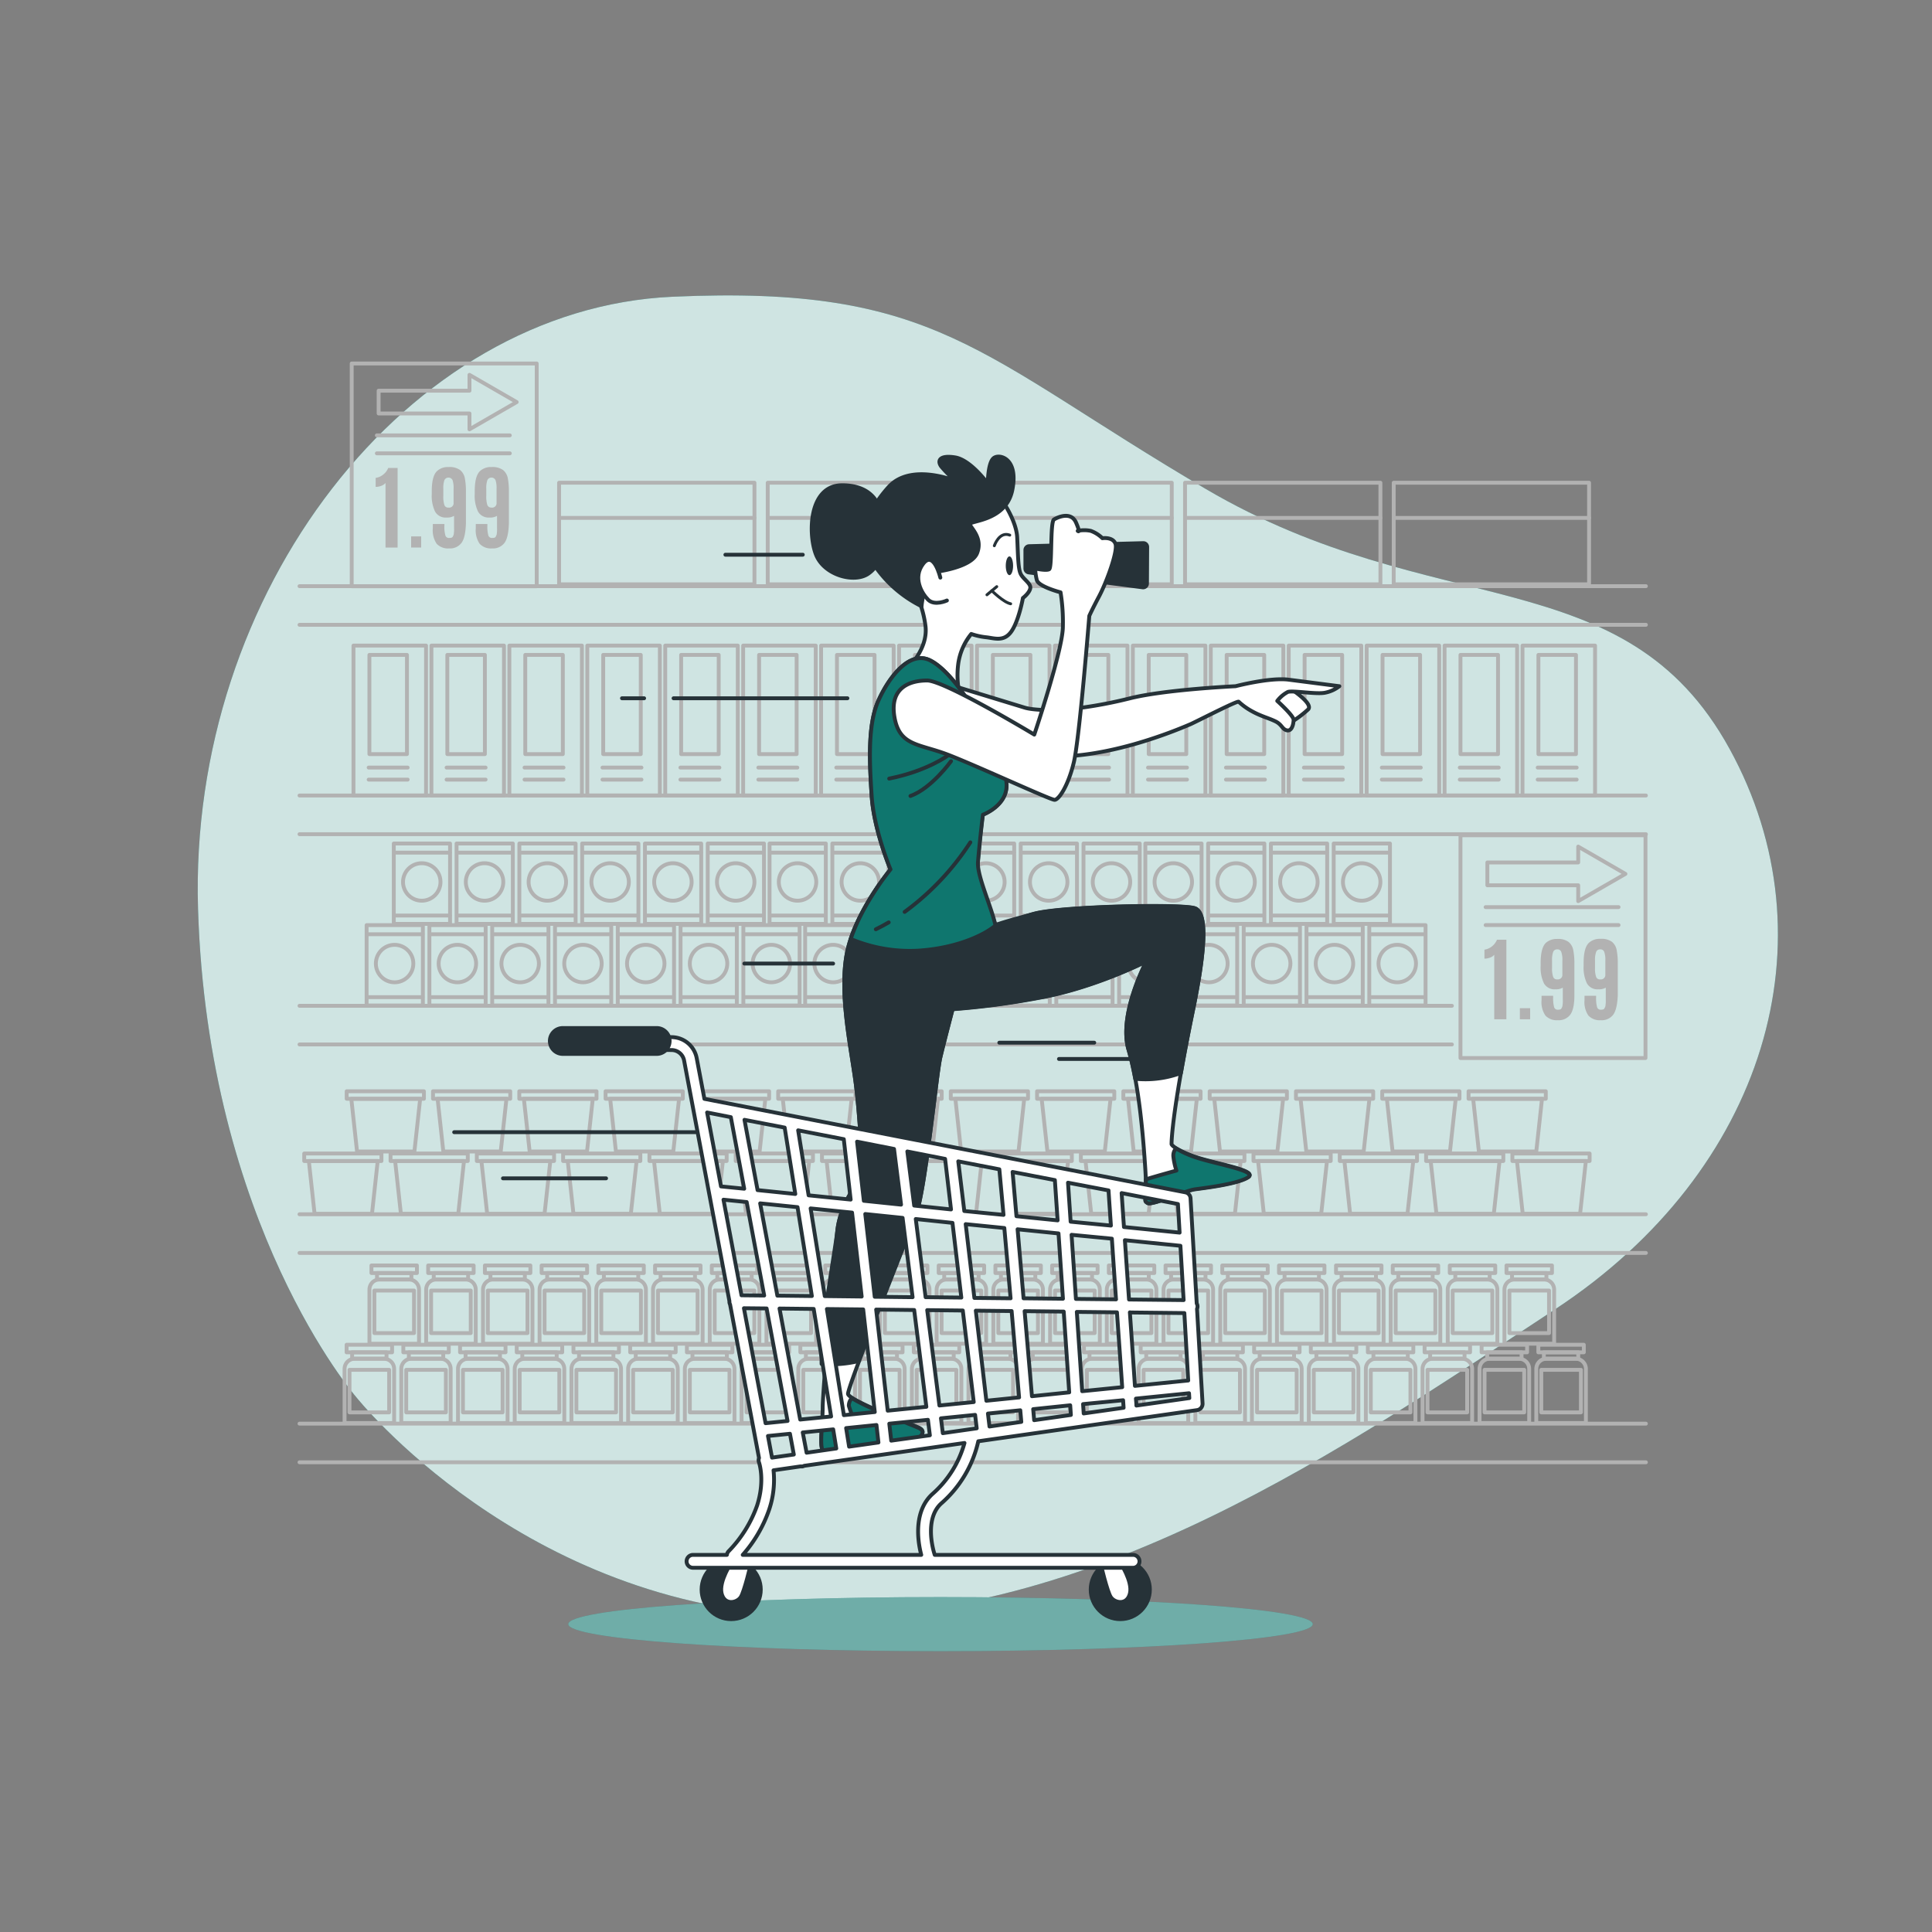 <svg xmlns="http://www.w3.org/2000/svg" viewBox="0 0 500 500"><rect x="0" y="0" width="500" height="500" fill="#808080" stroke="none"/><g id="freepik--background-simple--inject-75"><path d="M92.07,361.43S135.16,416,208.79,418.22s139.48-43.68,193.8-79.46,72.15-95.62,45-145-76.35-32.47-135.47-67.18S242.56,73.68,174,76.8,48.75,153.13,51.25,235.17,92.07,361.43,92.07,361.43Z" style="fill:#0F766E"></path><path d="M92.07,361.43S135.16,416,208.79,418.22s139.48-43.68,193.8-79.46,72.15-95.62,45-145-76.35-32.47-135.47-67.18S242.56,73.68,174,76.8,48.75,153.13,51.25,235.17,92.07,361.43,92.07,361.43Z" style="fill:#fff;opacity:0.8"></path></g><g id="freepik--Products--inject-75"><rect x="91.02" y="94.07" width="47.88" height="57.65" style="fill:none;stroke:#b2b2b2;stroke-linecap:round;stroke-linejoin:round"></rect><path d="M99.77,141.7V125a2.53,2.53,0,0,1-1.12.74,4.11,4.11,0,0,1-1.43.27v-2.33a4,4,0,0,0,1.89-.81,4.13,4.13,0,0,0,1.36-1.76h2.43V141.7Z" style="fill:#b2b2b2"></path><path d="M106.4,141.7v-2.88H109v2.88Z" style="fill:#b2b2b2"></path><path d="M119.46,140.47a3.71,3.71,0,0,1-3.24,1.46,4,4,0,0,1-3.21-1.2,6.21,6.21,0,0,1-1-4v-1.12h3v.43a8.17,8.17,0,0,0,.26,2.55.94.94,0,0,0,1,.63c.47,0,.76-.09.87-.28a4.07,4.07,0,0,0,.27-.56,8.45,8.45,0,0,0,.1-1.82V133.5a3.4,3.4,0,0,1-1.9.44,3.15,3.15,0,0,1-3-1.51,9.43,9.43,0,0,1-.87-4.58v-.74q0-3.84,1.32-5.16a4.15,4.15,0,0,1,3.07-1.08,4.64,4.64,0,0,1,2.94.77,3.58,3.58,0,0,1,1.23,2.12,17.79,17.79,0,0,1,.28,3.52v8.22C120.5,137.83,120.16,139.49,119.46,140.47Zm-3.39-9.11a1.15,1.15,0,0,0,1.32-1v-3.91a6.4,6.4,0,0,0-.27-2.19,1.17,1.17,0,0,0-2.11,0,6.2,6.2,0,0,0-.28,2.21v1.83a7.18,7.18,0,0,0,.27,2.38A1,1,0,0,0,116.07,131.36Z" style="fill:#b2b2b2"></path><path d="M130.58,140.47a3.71,3.71,0,0,1-3.24,1.46,4,4,0,0,1-3.21-1.2,6.21,6.21,0,0,1-1-4v-1.12h3v.43a8.5,8.5,0,0,0,.26,2.55.94.94,0,0,0,1,.63c.47,0,.76-.09.87-.28a4.07,4.07,0,0,0,.27-.56,8.45,8.45,0,0,0,.1-1.82V133.5a3.4,3.4,0,0,1-1.9.44,3.16,3.16,0,0,1-3-1.51,9.43,9.43,0,0,1-.87-4.58v-.74q0-3.84,1.32-5.16a4.16,4.16,0,0,1,3.07-1.08,4.64,4.64,0,0,1,2.94.77,3.58,3.58,0,0,1,1.23,2.12,17.79,17.79,0,0,1,.28,3.52v8.22C131.62,137.83,131.28,139.49,130.58,140.47Zm-3.39-9.11a1.15,1.15,0,0,0,1.32-1v-3.91a6.4,6.4,0,0,0-.27-2.19,1.17,1.17,0,0,0-2.11,0,6.2,6.2,0,0,0-.28,2.21v1.83a7.18,7.18,0,0,0,.27,2.38A1.06,1.06,0,0,0,127.19,131.36Z" style="fill:#b2b2b2"></path><line x1="97.53" y1="117.32" x2="131.94" y2="117.32" style="fill:none;stroke:#b2b2b2;stroke-linecap:round;stroke-linejoin:round"></line><line x1="97.53" y1="112.67" x2="131.94" y2="112.67" style="fill:none;stroke:#b2b2b2;stroke-linecap:round;stroke-linejoin:round"></line><polygon points="133.72 104.06 121.5 97.01 121.5 101.11 97.99 101.11 97.99 107.01 121.5 107.01 121.5 111.11 133.72 104.06" style="fill:none;stroke:#b2b2b2;stroke-linecap:round;stroke-linejoin:round"></polygon><rect x="144.69" y="124.93" width="50.56" height="26.29" style="fill:none;stroke:#b2b2b2;stroke-linecap:round;stroke-linejoin:round"></rect><line x1="144.92" y1="134.03" x2="195.25" y2="134.03" style="fill:none;stroke:#b2b2b2;stroke-linecap:round;stroke-linejoin:round"></line><rect x="198.69" y="124.93" width="50.56" height="26.29" style="fill:none;stroke:#b2b2b2;stroke-linecap:round;stroke-linejoin:round"></rect><line x1="198.92" y1="134.03" x2="249.25" y2="134.03" style="fill:none;stroke:#b2b2b2;stroke-linecap:round;stroke-linejoin:round"></line><rect x="252.69" y="124.93" width="50.56" height="26.29" style="fill:none;stroke:#b2b2b2;stroke-linecap:round;stroke-linejoin:round"></rect><line x1="252.92" y1="134.03" x2="303.25" y2="134.03" style="fill:none;stroke:#b2b2b2;stroke-linecap:round;stroke-linejoin:round"></line><rect x="306.69" y="124.93" width="50.56" height="26.29" style="fill:none;stroke:#b2b2b2;stroke-linecap:round;stroke-linejoin:round"></rect><line x1="306.92" y1="134.03" x2="357.25" y2="134.03" style="fill:none;stroke:#b2b2b2;stroke-linecap:round;stroke-linejoin:round"></line><rect x="360.69" y="124.93" width="50.56" height="26.29" style="fill:none;stroke:#b2b2b2;stroke-linecap:round;stroke-linejoin:round"></rect><line x1="360.92" y1="134.03" x2="411.25" y2="134.03" style="fill:none;stroke:#b2b2b2;stroke-linecap:round;stroke-linejoin:round"></line><line x1="77.51" y1="151.7" x2="425.96" y2="151.7" style="fill:none;stroke:#b2b2b2;stroke-linecap:round;stroke-linejoin:round"></line><line x1="77.51" y1="161.7" x2="425.96" y2="161.7" style="fill:none;stroke:#b2b2b2;stroke-linecap:round;stroke-linejoin:round"></line><line x1="77.51" y1="205.88" x2="425.96" y2="205.88" style="fill:none;stroke:#b2b2b2;stroke-linecap:round;stroke-linejoin:round"></line><rect x="377.97" y="216.17" width="47.88" height="57.65" style="fill:none;stroke:#b2b2b2;stroke-linecap:round;stroke-linejoin:round"></rect><path d="M386.71,263.79V247.1a2.59,2.59,0,0,1-1.12.74,4.27,4.27,0,0,1-1.42.26v-2.33a4,4,0,0,0,1.88-.8,4.32,4.32,0,0,0,1.37-1.77h2.43v20.59Z" style="fill:#b2b2b2"></path><path d="M393.34,263.79v-2.87H396v2.87Z" style="fill:#b2b2b2"></path><path d="M406.41,262.56a3.71,3.71,0,0,1-3.24,1.47,4,4,0,0,1-3.22-1.21,6.18,6.18,0,0,1-1-4v-1.12h3v.43a8.72,8.72,0,0,0,.26,2.54.94.94,0,0,0,1,.64c.47,0,.75-.1.86-.29a4.07,4.07,0,0,0,.27-.56,8.07,8.07,0,0,0,.11-1.82V255.6a3.44,3.44,0,0,1-1.91.43,3.12,3.12,0,0,1-2.95-1.51,9.38,9.38,0,0,1-.87-4.57v-.75q0-3.84,1.32-5.16A4.18,4.18,0,0,1,403,243a4.59,4.59,0,0,1,2.93.76,3.57,3.57,0,0,1,1.23,2.13,17.55,17.55,0,0,1,.29,3.52v8.22C407.45,259.93,407.1,261.58,406.41,262.56Zm-3.39-9.1a1.16,1.16,0,0,0,1.32-1v-3.9a6,6,0,0,0-.28-2.19,1,1,0,0,0-1.05-.67,1.05,1.05,0,0,0-1.06.68,6.2,6.2,0,0,0-.28,2.21v1.84a6.79,6.79,0,0,0,.28,2.37A1,1,0,0,0,403,253.46Z" style="fill:#b2b2b2"></path><path d="M417.53,262.56a3.71,3.71,0,0,1-3.24,1.47,4,4,0,0,1-3.22-1.21,6.18,6.18,0,0,1-1-4v-1.12h3v.43a8.72,8.72,0,0,0,.26,2.54.94.94,0,0,0,1,.64c.47,0,.75-.1.86-.29a4.07,4.07,0,0,0,.27-.56,8.07,8.07,0,0,0,.11-1.82V255.6a3.44,3.44,0,0,1-1.91.43,3.12,3.12,0,0,1-2.95-1.51,9.38,9.38,0,0,1-.87-4.57v-.75q0-3.84,1.32-5.16a4.18,4.18,0,0,1,3.07-1.07,4.59,4.59,0,0,1,2.93.76,3.57,3.57,0,0,1,1.23,2.13,17.55,17.55,0,0,1,.29,3.52v8.22C418.57,259.93,418.22,261.58,417.53,262.56Zm-3.39-9.1a1.16,1.16,0,0,0,1.32-1v-3.9a6,6,0,0,0-.28-2.19,1,1,0,0,0-1.05-.67,1.05,1.05,0,0,0-1.06.68,6.2,6.2,0,0,0-.28,2.21v1.84a6.79,6.79,0,0,0,.28,2.37A1,1,0,0,0,414.14,253.46Z" style="fill:#b2b2b2"></path><line x1="384.48" y1="239.41" x2="418.88" y2="239.41" style="fill:none;stroke:#b2b2b2;stroke-linecap:round;stroke-linejoin:round"></line><line x1="384.48" y1="234.76" x2="418.88" y2="234.76" style="fill:none;stroke:#b2b2b2;stroke-linecap:round;stroke-linejoin:round"></line><polygon points="420.66 226.16 408.44 219.1 408.44 223.2 384.93 223.2 384.93 229.11 408.44 229.11 408.44 233.21 420.66 226.16" style="fill:none;stroke:#b2b2b2;stroke-linecap:round;stroke-linejoin:round"></polygon><line x1="77.51" y1="215.89" x2="425.96" y2="215.89" style="fill:none;stroke:#b2b2b2;stroke-linecap:round;stroke-linejoin:round"></line><line x1="77.51" y1="260.3" x2="375.75" y2="260.3" style="fill:none;stroke:#b2b2b2;stroke-linecap:round;stroke-linejoin:round"></line><line x1="77.51" y1="270.3" x2="375.75" y2="270.3" style="fill:none;stroke:#b2b2b2;stroke-linecap:round;stroke-linejoin:round"></line><line x1="77.51" y1="314.25" x2="425.96" y2="314.25" style="fill:none;stroke:#b2b2b2;stroke-linecap:round;stroke-linejoin:round"></line><line x1="77.51" y1="324.26" x2="425.96" y2="324.26" style="fill:none;stroke:#b2b2b2;stroke-linecap:round;stroke-linejoin:round"></line><line x1="77.51" y1="368.44" x2="425.96" y2="368.44" style="fill:none;stroke:#b2b2b2;stroke-linecap:round;stroke-linejoin:round"></line><line x1="77.51" y1="378.44" x2="425.96" y2="378.44" style="fill:none;stroke:#b2b2b2;stroke-linecap:round;stroke-linejoin:round"></line><rect x="91.48" y="167.08" width="18.78" height="38.8" style="fill:none;stroke:#b2b2b2;stroke-linecap:round;stroke-linejoin:round"></rect><rect x="95.6" y="169.49" width="9.72" height="25.67" style="fill:none;stroke:#b2b2b2;stroke-linecap:round;stroke-linejoin:round"></rect><line x1="95.41" y1="198.65" x2="105.5" y2="198.65" style="fill:none;stroke:#b2b2b2;stroke-linecap:round;stroke-linejoin:round"></line><line x1="95.41" y1="201.76" x2="105.5" y2="201.76" style="fill:none;stroke:#b2b2b2;stroke-linecap:round;stroke-linejoin:round"></line><rect x="111.65" y="167.08" width="18.78" height="38.8" style="fill:none;stroke:#b2b2b2;stroke-linecap:round;stroke-linejoin:round"></rect><rect x="115.77" y="169.49" width="9.72" height="25.67" style="fill:none;stroke:#b2b2b2;stroke-linecap:round;stroke-linejoin:round"></rect><line x1="115.58" y1="198.65" x2="125.67" y2="198.65" style="fill:none;stroke:#b2b2b2;stroke-linecap:round;stroke-linejoin:round"></line><line x1="115.58" y1="201.76" x2="125.67" y2="201.76" style="fill:none;stroke:#b2b2b2;stroke-linecap:round;stroke-linejoin:round"></line><rect x="131.82" y="167.08" width="18.78" height="38.8" style="fill:none;stroke:#b2b2b2;stroke-linecap:round;stroke-linejoin:round"></rect><rect x="135.94" y="169.49" width="9.72" height="25.67" style="fill:none;stroke:#b2b2b2;stroke-linecap:round;stroke-linejoin:round"></rect><line x1="135.75" y1="198.65" x2="145.84" y2="198.65" style="fill:none;stroke:#b2b2b2;stroke-linecap:round;stroke-linejoin:round"></line><line x1="135.75" y1="201.76" x2="145.84" y2="201.76" style="fill:none;stroke:#b2b2b2;stroke-linecap:round;stroke-linejoin:round"></line><rect x="151.99" y="167.08" width="18.78" height="38.8" style="fill:none;stroke:#b2b2b2;stroke-linecap:round;stroke-linejoin:round"></rect><rect x="156.11" y="169.49" width="9.72" height="25.67" style="fill:none;stroke:#b2b2b2;stroke-linecap:round;stroke-linejoin:round"></rect><line x1="155.92" y1="198.65" x2="166.01" y2="198.65" style="fill:none;stroke:#b2b2b2;stroke-linecap:round;stroke-linejoin:round"></line><line x1="155.92" y1="201.76" x2="166.01" y2="201.76" style="fill:none;stroke:#b2b2b2;stroke-linecap:round;stroke-linejoin:round"></line><rect x="172.16" y="167.08" width="18.78" height="38.8" style="fill:none;stroke:#b2b2b2;stroke-linecap:round;stroke-linejoin:round"></rect><rect x="176.28" y="169.49" width="9.72" height="25.67" style="fill:none;stroke:#b2b2b2;stroke-linecap:round;stroke-linejoin:round"></rect><line x1="176.09" y1="198.65" x2="186.18" y2="198.65" style="fill:none;stroke:#b2b2b2;stroke-linecap:round;stroke-linejoin:round"></line><line x1="176.09" y1="201.76" x2="186.18" y2="201.76" style="fill:none;stroke:#b2b2b2;stroke-linecap:round;stroke-linejoin:round"></line><rect x="192.33" y="167.08" width="18.78" height="38.8" style="fill:none;stroke:#b2b2b2;stroke-linecap:round;stroke-linejoin:round"></rect><rect x="196.45" y="169.49" width="9.72" height="25.67" style="fill:none;stroke:#b2b2b2;stroke-linecap:round;stroke-linejoin:round"></rect><line x1="196.26" y1="198.65" x2="206.35" y2="198.65" style="fill:none;stroke:#b2b2b2;stroke-linecap:round;stroke-linejoin:round"></line><line x1="196.26" y1="201.76" x2="206.35" y2="201.76" style="fill:none;stroke:#b2b2b2;stroke-linecap:round;stroke-linejoin:round"></line><rect x="212.5" y="167.08" width="18.78" height="38.8" style="fill:none;stroke:#b2b2b2;stroke-linecap:round;stroke-linejoin:round"></rect><rect x="216.61" y="169.49" width="9.72" height="25.67" style="fill:none;stroke:#b2b2b2;stroke-linecap:round;stroke-linejoin:round"></rect><line x1="216.43" y1="198.65" x2="226.52" y2="198.65" style="fill:none;stroke:#b2b2b2;stroke-linecap:round;stroke-linejoin:round"></line><line x1="216.43" y1="201.76" x2="226.52" y2="201.76" style="fill:none;stroke:#b2b2b2;stroke-linecap:round;stroke-linejoin:round"></line><rect x="232.67" y="167.08" width="18.78" height="38.8" style="fill:none;stroke:#b2b2b2;stroke-linecap:round;stroke-linejoin:round"></rect><rect x="236.78" y="169.49" width="9.72" height="25.67" style="fill:none;stroke:#b2b2b2;stroke-linecap:round;stroke-linejoin:round"></rect><line x1="236.6" y1="198.65" x2="246.69" y2="198.65" style="fill:none;stroke:#b2b2b2;stroke-linecap:round;stroke-linejoin:round"></line><line x1="236.6" y1="201.76" x2="246.69" y2="201.76" style="fill:none;stroke:#b2b2b2;stroke-linecap:round;stroke-linejoin:round"></line><rect x="252.84" y="167.08" width="18.78" height="38.8" style="fill:none;stroke:#b2b2b2;stroke-linecap:round;stroke-linejoin:round"></rect><rect x="256.95" y="169.49" width="9.72" height="25.67" style="fill:none;stroke:#b2b2b2;stroke-linecap:round;stroke-linejoin:round"></rect><line x1="256.77" y1="198.65" x2="266.86" y2="198.65" style="fill:none;stroke:#b2b2b2;stroke-linecap:round;stroke-linejoin:round"></line><line x1="256.77" y1="201.76" x2="266.86" y2="201.76" style="fill:none;stroke:#b2b2b2;stroke-linecap:round;stroke-linejoin:round"></line><rect x="273.01" y="167.08" width="18.78" height="38.8" style="fill:none;stroke:#b2b2b2;stroke-linecap:round;stroke-linejoin:round"></rect><rect x="277.12" y="169.49" width="9.72" height="25.67" style="fill:none;stroke:#b2b2b2;stroke-linecap:round;stroke-linejoin:round"></rect><line x1="276.94" y1="198.65" x2="287.02" y2="198.65" style="fill:none;stroke:#b2b2b2;stroke-linecap:round;stroke-linejoin:round"></line><line x1="276.94" y1="201.76" x2="287.02" y2="201.76" style="fill:none;stroke:#b2b2b2;stroke-linecap:round;stroke-linejoin:round"></line><rect x="293.18" y="167.08" width="18.78" height="38.8" style="fill:none;stroke:#b2b2b2;stroke-linecap:round;stroke-linejoin:round"></rect><rect x="297.29" y="169.49" width="9.72" height="25.67" style="fill:none;stroke:#b2b2b2;stroke-linecap:round;stroke-linejoin:round"></rect><line x1="297.11" y1="198.65" x2="307.19" y2="198.65" style="fill:none;stroke:#b2b2b2;stroke-linecap:round;stroke-linejoin:round"></line><line x1="297.11" y1="201.76" x2="307.19" y2="201.76" style="fill:none;stroke:#b2b2b2;stroke-linecap:round;stroke-linejoin:round"></line><rect x="313.35" y="167.08" width="18.78" height="38.8" style="fill:none;stroke:#b2b2b2;stroke-linecap:round;stroke-linejoin:round"></rect><rect x="317.46" y="169.49" width="9.72" height="25.67" style="fill:none;stroke:#b2b2b2;stroke-linecap:round;stroke-linejoin:round"></rect><line x1="317.28" y1="198.65" x2="327.36" y2="198.65" style="fill:none;stroke:#b2b2b2;stroke-linecap:round;stroke-linejoin:round"></line><line x1="317.28" y1="201.76" x2="327.36" y2="201.76" style="fill:none;stroke:#b2b2b2;stroke-linecap:round;stroke-linejoin:round"></line><rect x="333.52" y="167.08" width="18.78" height="38.8" style="fill:none;stroke:#b2b2b2;stroke-linecap:round;stroke-linejoin:round"></rect><rect x="337.63" y="169.49" width="9.72" height="25.67" style="fill:none;stroke:#b2b2b2;stroke-linecap:round;stroke-linejoin:round"></rect><line x1="337.45" y1="198.65" x2="347.53" y2="198.65" style="fill:none;stroke:#b2b2b2;stroke-linecap:round;stroke-linejoin:round"></line><line x1="337.45" y1="201.76" x2="347.53" y2="201.76" style="fill:none;stroke:#b2b2b2;stroke-linecap:round;stroke-linejoin:round"></line><rect x="353.69" y="167.08" width="18.78" height="38.8" style="fill:none;stroke:#b2b2b2;stroke-linecap:round;stroke-linejoin:round"></rect><rect x="357.8" y="169.49" width="9.72" height="25.67" style="fill:none;stroke:#b2b2b2;stroke-linecap:round;stroke-linejoin:round"></rect><line x1="357.62" y1="198.65" x2="367.7" y2="198.65" style="fill:none;stroke:#b2b2b2;stroke-linecap:round;stroke-linejoin:round"></line><line x1="357.62" y1="201.76" x2="367.7" y2="201.76" style="fill:none;stroke:#b2b2b2;stroke-linecap:round;stroke-linejoin:round"></line><rect x="373.85" y="167.08" width="18.78" height="38.8" style="fill:none;stroke:#b2b2b2;stroke-linecap:round;stroke-linejoin:round"></rect><rect x="377.97" y="169.49" width="9.72" height="25.67" style="fill:none;stroke:#b2b2b2;stroke-linecap:round;stroke-linejoin:round"></rect><line x1="377.79" y1="198.65" x2="387.87" y2="198.65" style="fill:none;stroke:#b2b2b2;stroke-linecap:round;stroke-linejoin:round"></line><line x1="377.79" y1="201.76" x2="387.87" y2="201.76" style="fill:none;stroke:#b2b2b2;stroke-linecap:round;stroke-linejoin:round"></line><rect x="394.02" y="167.08" width="18.78" height="38.8" style="fill:none;stroke:#b2b2b2;stroke-linecap:round;stroke-linejoin:round"></rect><rect x="398.14" y="169.49" width="9.72" height="25.67" style="fill:none;stroke:#b2b2b2;stroke-linecap:round;stroke-linejoin:round"></rect><line x1="397.96" y1="198.65" x2="408.04" y2="198.65" style="fill:none;stroke:#b2b2b2;stroke-linecap:round;stroke-linejoin:round"></line><line x1="397.96" y1="201.76" x2="408.04" y2="201.76" style="fill:none;stroke:#b2b2b2;stroke-linecap:round;stroke-linejoin:round"></line><rect x="94.88" y="239.42" width="14.56" height="20.8" style="fill:none;stroke:#b2b2b2;stroke-linecap:round;stroke-linejoin:round"></rect><line x1="95.44" y1="241.78" x2="109.34" y2="241.78" style="fill:none;stroke:#b2b2b2;stroke-linecap:round;stroke-linejoin:round"></line><line x1="95.44" y1="258.06" x2="109.34" y2="258.06" style="fill:none;stroke:#b2b2b2;stroke-linecap:round;stroke-linejoin:round"></line><circle cx="102.12" cy="249.37" r="4.85" style="fill:none;stroke:#b2b2b2;stroke-linecap:round;stroke-linejoin:round"></circle><rect x="111.13" y="239.42" width="14.56" height="20.8" style="fill:none;stroke:#b2b2b2;stroke-linecap:round;stroke-linejoin:round"></rect><line x1="111.69" y1="241.78" x2="125.59" y2="241.78" style="fill:none;stroke:#b2b2b2;stroke-linecap:round;stroke-linejoin:round"></line><line x1="111.69" y1="258.06" x2="125.59" y2="258.06" style="fill:none;stroke:#b2b2b2;stroke-linecap:round;stroke-linejoin:round"></line><circle cx="118.37" cy="249.37" r="4.85" style="fill:none;stroke:#b2b2b2;stroke-linecap:round;stroke-linejoin:round"></circle><rect x="127.38" y="239.42" width="14.56" height="20.8" style="fill:none;stroke:#b2b2b2;stroke-linecap:round;stroke-linejoin:round"></rect><line x1="127.94" y1="241.78" x2="141.84" y2="241.78" style="fill:none;stroke:#b2b2b2;stroke-linecap:round;stroke-linejoin:round"></line><line x1="127.94" y1="258.06" x2="141.84" y2="258.06" style="fill:none;stroke:#b2b2b2;stroke-linecap:round;stroke-linejoin:round"></line><circle cx="134.62" cy="249.37" r="4.85" style="fill:none;stroke:#b2b2b2;stroke-linecap:round;stroke-linejoin:round"></circle><rect x="143.63" y="239.42" width="14.56" height="20.8" style="fill:none;stroke:#b2b2b2;stroke-linecap:round;stroke-linejoin:round"></rect><line x1="144.19" y1="241.78" x2="158.09" y2="241.78" style="fill:none;stroke:#b2b2b2;stroke-linecap:round;stroke-linejoin:round"></line><line x1="144.19" y1="258.06" x2="158.09" y2="258.06" style="fill:none;stroke:#b2b2b2;stroke-linecap:round;stroke-linejoin:round"></line><circle cx="150.87" cy="249.37" r="4.85" style="fill:none;stroke:#b2b2b2;stroke-linecap:round;stroke-linejoin:round"></circle><rect x="159.88" y="239.42" width="14.56" height="20.8" style="fill:none;stroke:#b2b2b2;stroke-linecap:round;stroke-linejoin:round"></rect><line x1="160.44" y1="241.78" x2="174.34" y2="241.78" style="fill:none;stroke:#b2b2b2;stroke-linecap:round;stroke-linejoin:round"></line><line x1="160.44" y1="258.06" x2="174.34" y2="258.06" style="fill:none;stroke:#b2b2b2;stroke-linecap:round;stroke-linejoin:round"></line><circle cx="167.12" cy="249.37" r="4.85" style="fill:none;stroke:#b2b2b2;stroke-linecap:round;stroke-linejoin:round"></circle><rect x="176.13" y="239.42" width="14.56" height="20.8" style="fill:none;stroke:#b2b2b2;stroke-linecap:round;stroke-linejoin:round"></rect><line x1="176.69" y1="241.78" x2="190.59" y2="241.78" style="fill:none;stroke:#b2b2b2;stroke-linecap:round;stroke-linejoin:round"></line><line x1="176.69" y1="258.06" x2="190.59" y2="258.06" style="fill:none;stroke:#b2b2b2;stroke-linecap:round;stroke-linejoin:round"></line><circle cx="183.37" cy="249.37" r="4.85" style="fill:none;stroke:#b2b2b2;stroke-linecap:round;stroke-linejoin:round"></circle><rect x="192.38" y="239.42" width="14.56" height="20.8" style="fill:none;stroke:#b2b2b2;stroke-linecap:round;stroke-linejoin:round"></rect><line x1="192.94" y1="241.78" x2="206.84" y2="241.78" style="fill:none;stroke:#b2b2b2;stroke-linecap:round;stroke-linejoin:round"></line><line x1="192.94" y1="258.06" x2="206.84" y2="258.06" style="fill:none;stroke:#b2b2b2;stroke-linecap:round;stroke-linejoin:round"></line><circle cx="199.62" cy="249.37" r="4.85" style="fill:none;stroke:#b2b2b2;stroke-linecap:round;stroke-linejoin:round"></circle><rect x="101.91" y="218.3" width="14.56" height="20.8" style="fill:none;stroke:#b2b2b2;stroke-linecap:round;stroke-linejoin:round"></rect><line x1="102.48" y1="220.66" x2="116.38" y2="220.66" style="fill:none;stroke:#b2b2b2;stroke-linecap:round;stroke-linejoin:round"></line><line x1="102.48" y1="236.94" x2="116.38" y2="236.94" style="fill:none;stroke:#b2b2b2;stroke-linecap:round;stroke-linejoin:round"></line><circle cx="109.15" cy="228.25" r="4.85" style="fill:none;stroke:#b2b2b2;stroke-linecap:round;stroke-linejoin:round"></circle><rect x="118.16" y="218.3" width="14.56" height="20.8" style="fill:none;stroke:#b2b2b2;stroke-linecap:round;stroke-linejoin:round"></rect><line x1="118.73" y1="220.66" x2="132.63" y2="220.66" style="fill:none;stroke:#b2b2b2;stroke-linecap:round;stroke-linejoin:round"></line><line x1="118.73" y1="236.94" x2="132.63" y2="236.94" style="fill:none;stroke:#b2b2b2;stroke-linecap:round;stroke-linejoin:round"></line><circle cx="125.4" cy="228.25" r="4.85" style="fill:none;stroke:#b2b2b2;stroke-linecap:round;stroke-linejoin:round"></circle><rect x="134.41" y="218.3" width="14.56" height="20.8" style="fill:none;stroke:#b2b2b2;stroke-linecap:round;stroke-linejoin:round"></rect><line x1="134.98" y1="220.66" x2="148.88" y2="220.66" style="fill:none;stroke:#b2b2b2;stroke-linecap:round;stroke-linejoin:round"></line><line x1="134.98" y1="236.94" x2="148.88" y2="236.94" style="fill:none;stroke:#b2b2b2;stroke-linecap:round;stroke-linejoin:round"></line><circle cx="141.65" cy="228.25" r="4.85" style="fill:none;stroke:#b2b2b2;stroke-linecap:round;stroke-linejoin:round"></circle><rect x="150.66" y="218.3" width="14.56" height="20.8" style="fill:none;stroke:#b2b2b2;stroke-linecap:round;stroke-linejoin:round"></rect><line x1="151.23" y1="220.66" x2="165.13" y2="220.66" style="fill:none;stroke:#b2b2b2;stroke-linecap:round;stroke-linejoin:round"></line><line x1="151.23" y1="236.94" x2="165.13" y2="236.94" style="fill:none;stroke:#b2b2b2;stroke-linecap:round;stroke-linejoin:round"></line><circle cx="157.9" cy="228.25" r="4.85" style="fill:none;stroke:#b2b2b2;stroke-linecap:round;stroke-linejoin:round"></circle><rect x="166.91" y="218.3" width="14.56" height="20.8" style="fill:none;stroke:#b2b2b2;stroke-linecap:round;stroke-linejoin:round"></rect><line x1="167.48" y1="220.66" x2="181.38" y2="220.66" style="fill:none;stroke:#b2b2b2;stroke-linecap:round;stroke-linejoin:round"></line><line x1="167.48" y1="236.94" x2="181.38" y2="236.94" style="fill:none;stroke:#b2b2b2;stroke-linecap:round;stroke-linejoin:round"></line><circle cx="174.15" cy="228.25" r="4.85" style="fill:none;stroke:#b2b2b2;stroke-linecap:round;stroke-linejoin:round"></circle><rect x="183.16" y="218.3" width="14.56" height="20.8" style="fill:none;stroke:#b2b2b2;stroke-linecap:round;stroke-linejoin:round"></rect><line x1="183.73" y1="220.66" x2="197.63" y2="220.66" style="fill:none;stroke:#b2b2b2;stroke-linecap:round;stroke-linejoin:round"></line><line x1="183.73" y1="236.94" x2="197.63" y2="236.94" style="fill:none;stroke:#b2b2b2;stroke-linecap:round;stroke-linejoin:round"></line><circle cx="190.4" cy="228.25" r="4.85" style="fill:none;stroke:#b2b2b2;stroke-linecap:round;stroke-linejoin:round"></circle><rect x="208.37" y="239.42" width="14.56" height="20.8" style="fill:none;stroke:#b2b2b2;stroke-linecap:round;stroke-linejoin:round"></rect><line x1="208.94" y1="241.78" x2="222.84" y2="241.78" style="fill:none;stroke:#b2b2b2;stroke-linecap:round;stroke-linejoin:round"></line><line x1="208.94" y1="258.06" x2="222.84" y2="258.06" style="fill:none;stroke:#b2b2b2;stroke-linecap:round;stroke-linejoin:round"></line><circle cx="215.61" cy="249.37" r="4.85" style="fill:none;stroke:#b2b2b2;stroke-linecap:round;stroke-linejoin:round"></circle><rect x="224.62" y="239.42" width="14.56" height="20.8" style="fill:none;stroke:#b2b2b2;stroke-linecap:round;stroke-linejoin:round"></rect><line x1="225.19" y1="241.78" x2="239.09" y2="241.78" style="fill:none;stroke:#b2b2b2;stroke-linecap:round;stroke-linejoin:round"></line><line x1="225.19" y1="258.06" x2="239.09" y2="258.06" style="fill:none;stroke:#b2b2b2;stroke-linecap:round;stroke-linejoin:round"></line><circle cx="231.86" cy="249.37" r="4.85" style="fill:none;stroke:#b2b2b2;stroke-linecap:round;stroke-linejoin:round"></circle><rect x="240.87" y="239.42" width="14.56" height="20.8" style="fill:none;stroke:#b2b2b2;stroke-linecap:round;stroke-linejoin:round"></rect><line x1="241.44" y1="241.78" x2="255.34" y2="241.78" style="fill:none;stroke:#b2b2b2;stroke-linecap:round;stroke-linejoin:round"></line><line x1="241.44" y1="258.06" x2="255.34" y2="258.06" style="fill:none;stroke:#b2b2b2;stroke-linecap:round;stroke-linejoin:round"></line><circle cx="248.11" cy="249.37" r="4.85" style="fill:none;stroke:#b2b2b2;stroke-linecap:round;stroke-linejoin:round"></circle><rect x="257.12" y="239.42" width="14.56" height="20.8" style="fill:none;stroke:#b2b2b2;stroke-linecap:round;stroke-linejoin:round"></rect><line x1="257.69" y1="241.78" x2="271.59" y2="241.78" style="fill:none;stroke:#b2b2b2;stroke-linecap:round;stroke-linejoin:round"></line><line x1="257.69" y1="258.06" x2="271.59" y2="258.06" style="fill:none;stroke:#b2b2b2;stroke-linecap:round;stroke-linejoin:round"></line><circle cx="264.36" cy="249.37" r="4.85" style="fill:none;stroke:#b2b2b2;stroke-linecap:round;stroke-linejoin:round"></circle><rect x="273.37" y="239.42" width="14.56" height="20.8" style="fill:none;stroke:#b2b2b2;stroke-linecap:round;stroke-linejoin:round"></rect><line x1="273.94" y1="241.78" x2="287.84" y2="241.78" style="fill:none;stroke:#b2b2b2;stroke-linecap:round;stroke-linejoin:round"></line><line x1="273.94" y1="258.06" x2="287.84" y2="258.06" style="fill:none;stroke:#b2b2b2;stroke-linecap:round;stroke-linejoin:round"></line><circle cx="280.61" cy="249.37" r="4.85" style="fill:none;stroke:#b2b2b2;stroke-linecap:round;stroke-linejoin:round"></circle><rect x="289.62" y="239.42" width="14.56" height="20.8" style="fill:none;stroke:#b2b2b2;stroke-linecap:round;stroke-linejoin:round"></rect><line x1="290.19" y1="241.78" x2="304.09" y2="241.78" style="fill:none;stroke:#b2b2b2;stroke-linecap:round;stroke-linejoin:round"></line><line x1="290.19" y1="258.06" x2="304.09" y2="258.06" style="fill:none;stroke:#b2b2b2;stroke-linecap:round;stroke-linejoin:round"></line><circle cx="296.86" cy="249.37" r="4.85" style="fill:none;stroke:#b2b2b2;stroke-linecap:round;stroke-linejoin:round"></circle><rect x="199.16" y="218.3" width="14.56" height="20.8" style="fill:none;stroke:#b2b2b2;stroke-linecap:round;stroke-linejoin:round"></rect><line x1="199.72" y1="220.66" x2="213.63" y2="220.66" style="fill:none;stroke:#b2b2b2;stroke-linecap:round;stroke-linejoin:round"></line><line x1="199.72" y1="236.94" x2="213.63" y2="236.94" style="fill:none;stroke:#b2b2b2;stroke-linecap:round;stroke-linejoin:round"></line><circle cx="206.4" cy="228.25" r="4.85" style="fill:none;stroke:#b2b2b2;stroke-linecap:round;stroke-linejoin:round"></circle><rect x="215.41" y="218.3" width="14.56" height="20.8" style="fill:none;stroke:#b2b2b2;stroke-linecap:round;stroke-linejoin:round"></rect><line x1="215.97" y1="220.66" x2="229.88" y2="220.66" style="fill:none;stroke:#b2b2b2;stroke-linecap:round;stroke-linejoin:round"></line><line x1="215.97" y1="236.94" x2="229.88" y2="236.94" style="fill:none;stroke:#b2b2b2;stroke-linecap:round;stroke-linejoin:round"></line><circle cx="222.65" cy="228.25" r="4.85" style="fill:none;stroke:#b2b2b2;stroke-linecap:round;stroke-linejoin:round"></circle><rect x="231.66" y="218.3" width="14.56" height="20.8" style="fill:none;stroke:#b2b2b2;stroke-linecap:round;stroke-linejoin:round"></rect><line x1="232.22" y1="220.66" x2="246.13" y2="220.66" style="fill:none;stroke:#b2b2b2;stroke-linecap:round;stroke-linejoin:round"></line><line x1="232.22" y1="236.94" x2="246.13" y2="236.94" style="fill:none;stroke:#b2b2b2;stroke-linecap:round;stroke-linejoin:round"></line><circle cx="238.9" cy="228.25" r="4.85" style="fill:none;stroke:#b2b2b2;stroke-linecap:round;stroke-linejoin:round"></circle><rect x="247.91" y="218.3" width="14.56" height="20.8" style="fill:none;stroke:#b2b2b2;stroke-linecap:round;stroke-linejoin:round"></rect><line x1="248.47" y1="220.66" x2="262.38" y2="220.66" style="fill:none;stroke:#b2b2b2;stroke-linecap:round;stroke-linejoin:round"></line><line x1="248.47" y1="236.94" x2="262.38" y2="236.94" style="fill:none;stroke:#b2b2b2;stroke-linecap:round;stroke-linejoin:round"></line><circle cx="255.15" cy="228.25" r="4.85" style="fill:none;stroke:#b2b2b2;stroke-linecap:round;stroke-linejoin:round"></circle><rect x="264.16" y="218.3" width="14.56" height="20.8" style="fill:none;stroke:#b2b2b2;stroke-linecap:round;stroke-linejoin:round"></rect><line x1="264.72" y1="220.66" x2="278.63" y2="220.66" style="fill:none;stroke:#b2b2b2;stroke-linecap:round;stroke-linejoin:round"></line><line x1="264.72" y1="236.94" x2="278.63" y2="236.94" style="fill:none;stroke:#b2b2b2;stroke-linecap:round;stroke-linejoin:round"></line><circle cx="271.4" cy="228.25" r="4.85" style="fill:none;stroke:#b2b2b2;stroke-linecap:round;stroke-linejoin:round"></circle><rect x="280.41" y="218.3" width="14.56" height="20.8" style="fill:none;stroke:#b2b2b2;stroke-linecap:round;stroke-linejoin:round"></rect><line x1="280.97" y1="220.66" x2="294.88" y2="220.66" style="fill:none;stroke:#b2b2b2;stroke-linecap:round;stroke-linejoin:round"></line><line x1="280.97" y1="236.94" x2="294.88" y2="236.94" style="fill:none;stroke:#b2b2b2;stroke-linecap:round;stroke-linejoin:round"></line><circle cx="287.65" cy="228.25" r="4.85" style="fill:none;stroke:#b2b2b2;stroke-linecap:round;stroke-linejoin:round"></circle><rect x="305.62" y="239.42" width="14.56" height="20.8" style="fill:none;stroke:#b2b2b2;stroke-linecap:round;stroke-linejoin:round"></rect><line x1="306.18" y1="241.78" x2="320.09" y2="241.78" style="fill:none;stroke:#b2b2b2;stroke-linecap:round;stroke-linejoin:round"></line><line x1="306.18" y1="258.06" x2="320.09" y2="258.06" style="fill:none;stroke:#b2b2b2;stroke-linecap:round;stroke-linejoin:round"></line><circle cx="312.86" cy="249.37" r="4.85" style="fill:none;stroke:#b2b2b2;stroke-linecap:round;stroke-linejoin:round"></circle><rect x="321.87" y="239.42" width="14.56" height="20.8" style="fill:none;stroke:#b2b2b2;stroke-linecap:round;stroke-linejoin:round"></rect><line x1="322.43" y1="241.78" x2="336.34" y2="241.78" style="fill:none;stroke:#b2b2b2;stroke-linecap:round;stroke-linejoin:round"></line><line x1="322.43" y1="258.06" x2="336.34" y2="258.06" style="fill:none;stroke:#b2b2b2;stroke-linecap:round;stroke-linejoin:round"></line><circle cx="329.11" cy="249.37" r="4.85" style="fill:none;stroke:#b2b2b2;stroke-linecap:round;stroke-linejoin:round"></circle><rect x="338.12" y="239.42" width="14.56" height="20.8" style="fill:none;stroke:#b2b2b2;stroke-linecap:round;stroke-linejoin:round"></rect><line x1="338.68" y1="241.78" x2="352.59" y2="241.78" style="fill:none;stroke:#b2b2b2;stroke-linecap:round;stroke-linejoin:round"></line><line x1="338.68" y1="258.06" x2="352.59" y2="258.06" style="fill:none;stroke:#b2b2b2;stroke-linecap:round;stroke-linejoin:round"></line><circle cx="345.36" cy="249.37" r="4.85" style="fill:none;stroke:#b2b2b2;stroke-linecap:round;stroke-linejoin:round"></circle><rect x="354.37" y="239.42" width="14.56" height="20.8" style="fill:none;stroke:#b2b2b2;stroke-linecap:round;stroke-linejoin:round"></rect><line x1="354.93" y1="241.78" x2="368.84" y2="241.78" style="fill:none;stroke:#b2b2b2;stroke-linecap:round;stroke-linejoin:round"></line><line x1="354.93" y1="258.06" x2="368.84" y2="258.06" style="fill:none;stroke:#b2b2b2;stroke-linecap:round;stroke-linejoin:round"></line><circle cx="361.61" cy="249.37" r="4.85" style="fill:none;stroke:#b2b2b2;stroke-linecap:round;stroke-linejoin:round"></circle><rect x="296.41" y="218.3" width="14.56" height="20.8" style="fill:none;stroke:#b2b2b2;stroke-linecap:round;stroke-linejoin:round"></rect><line x1="296.97" y1="220.66" x2="310.87" y2="220.66" style="fill:none;stroke:#b2b2b2;stroke-linecap:round;stroke-linejoin:round"></line><line x1="296.97" y1="236.94" x2="310.87" y2="236.94" style="fill:none;stroke:#b2b2b2;stroke-linecap:round;stroke-linejoin:round"></line><circle cx="303.65" cy="228.25" r="4.85" style="fill:none;stroke:#b2b2b2;stroke-linecap:round;stroke-linejoin:round"></circle><rect x="312.66" y="218.3" width="14.56" height="20.8" style="fill:none;stroke:#b2b2b2;stroke-linecap:round;stroke-linejoin:round"></rect><line x1="313.22" y1="220.66" x2="327.12" y2="220.66" style="fill:none;stroke:#b2b2b2;stroke-linecap:round;stroke-linejoin:round"></line><line x1="313.22" y1="236.94" x2="327.12" y2="236.94" style="fill:none;stroke:#b2b2b2;stroke-linecap:round;stroke-linejoin:round"></line><circle cx="319.9" cy="228.25" r="4.85" style="fill:none;stroke:#b2b2b2;stroke-linecap:round;stroke-linejoin:round"></circle><rect x="328.91" y="218.3" width="14.56" height="20.8" style="fill:none;stroke:#b2b2b2;stroke-linecap:round;stroke-linejoin:round"></rect><line x1="329.47" y1="220.66" x2="343.37" y2="220.66" style="fill:none;stroke:#b2b2b2;stroke-linecap:round;stroke-linejoin:round"></line><line x1="329.47" y1="236.94" x2="343.37" y2="236.94" style="fill:none;stroke:#b2b2b2;stroke-linecap:round;stroke-linejoin:round"></line><circle cx="336.15" cy="228.25" r="4.85" style="fill:none;stroke:#b2b2b2;stroke-linecap:round;stroke-linejoin:round"></circle><rect x="345.16" y="218.3" width="14.56" height="20.8" style="fill:none;stroke:#b2b2b2;stroke-linecap:round;stroke-linejoin:round"></rect><line x1="345.72" y1="220.66" x2="359.62" y2="220.66" style="fill:none;stroke:#b2b2b2;stroke-linecap:round;stroke-linejoin:round"></line><line x1="345.72" y1="236.94" x2="359.62" y2="236.94" style="fill:none;stroke:#b2b2b2;stroke-linecap:round;stroke-linejoin:round"></line><circle cx="352.4" cy="228.25" r="4.85" style="fill:none;stroke:#b2b2b2;stroke-linecap:round;stroke-linejoin:round"></circle><polygon points="96.27 314.12 81.41 314.12 79.93 300.48 97.75 300.48 96.27 314.12" style="fill:none;stroke:#b2b2b2;stroke-linecap:round;stroke-linejoin:round"></polygon><rect x="78.73" y="298.53" width="19.99" height="1.94" style="fill:none;stroke:#b2b2b2;stroke-linecap:round;stroke-linejoin:round"></rect><polygon points="118.6 314.12 103.75 314.12 102.26 300.48 120.08 300.48 118.6 314.12" style="fill:none;stroke:#b2b2b2;stroke-linecap:round;stroke-linejoin:round"></polygon><rect x="101.07" y="298.53" width="19.99" height="1.94" style="fill:none;stroke:#b2b2b2;stroke-linecap:round;stroke-linejoin:round"></rect><polygon points="140.93 314.12 126.08 314.12 124.59 300.48 142.42 300.48 140.93 314.12" style="fill:none;stroke:#b2b2b2;stroke-linecap:round;stroke-linejoin:round"></polygon><rect x="123.4" y="298.53" width="19.99" height="1.94" style="fill:none;stroke:#b2b2b2;stroke-linecap:round;stroke-linejoin:round"></rect><polygon points="163.26 314.12 148.41 314.12 146.93 300.48 164.75 300.48 163.26 314.12" style="fill:none;stroke:#b2b2b2;stroke-linecap:round;stroke-linejoin:round"></polygon><rect x="145.73" y="298.53" width="19.99" height="1.94" style="fill:none;stroke:#b2b2b2;stroke-linecap:round;stroke-linejoin:round"></rect><polygon points="185.6 314.12 170.75 314.12 169.26 300.48 187.08 300.48 185.6 314.12" style="fill:none;stroke:#b2b2b2;stroke-linecap:round;stroke-linejoin:round"></polygon><rect x="168.07" y="298.53" width="19.99" height="1.94" style="fill:none;stroke:#b2b2b2;stroke-linecap:round;stroke-linejoin:round"></rect><polygon points="207.93 314.12 193.08 314.12 191.59 300.48 209.42 300.48 207.93 314.12" style="fill:none;stroke:#b2b2b2;stroke-linecap:round;stroke-linejoin:round"></polygon><rect x="190.4" y="298.53" width="19.99" height="1.94" style="fill:none;stroke:#b2b2b2;stroke-linecap:round;stroke-linejoin:round"></rect><polygon points="230.26 314.12 215.41 314.12 213.93 300.48 231.75 300.48 230.26 314.12" style="fill:none;stroke:#b2b2b2;stroke-linecap:round;stroke-linejoin:round"></polygon><rect x="212.73" y="298.53" width="19.99" height="1.94" style="fill:none;stroke:#b2b2b2;stroke-linecap:round;stroke-linejoin:round"></rect><polygon points="252.6 314.12 237.75 314.12 236.26 300.48 254.08 300.48 252.6 314.12" style="fill:none;stroke:#b2b2b2;stroke-linecap:round;stroke-linejoin:round"></polygon><rect x="235.07" y="298.53" width="19.99" height="1.94" style="fill:none;stroke:#b2b2b2;stroke-linecap:round;stroke-linejoin:round"></rect><polygon points="274.93 314.12 260.08 314.12 258.59 300.48 276.42 300.48 274.93 314.12" style="fill:none;stroke:#b2b2b2;stroke-linecap:round;stroke-linejoin:round"></polygon><rect x="257.4" y="298.53" width="19.99" height="1.94" style="fill:none;stroke:#b2b2b2;stroke-linecap:round;stroke-linejoin:round"></rect><polygon points="297.26 314.12 282.41 314.12 280.93 300.48 298.75 300.48 297.26 314.12" style="fill:none;stroke:#b2b2b2;stroke-linecap:round;stroke-linejoin:round"></polygon><rect x="279.73" y="298.53" width="19.99" height="1.94" style="fill:none;stroke:#b2b2b2;stroke-linecap:round;stroke-linejoin:round"></rect><polygon points="319.6 314.12 304.75 314.12 303.26 300.48 321.08 300.48 319.6 314.12" style="fill:none;stroke:#b2b2b2;stroke-linecap:round;stroke-linejoin:round"></polygon><rect x="302.07" y="298.53" width="19.99" height="1.94" style="fill:none;stroke:#b2b2b2;stroke-linecap:round;stroke-linejoin:round"></rect><polygon points="341.93 314.12 327.08 314.12 325.59 300.48 343.42 300.48 341.93 314.12" style="fill:none;stroke:#b2b2b2;stroke-linecap:round;stroke-linejoin:round"></polygon><rect x="324.4" y="298.53" width="19.99" height="1.94" style="fill:none;stroke:#b2b2b2;stroke-linecap:round;stroke-linejoin:round"></rect><polygon points="364.26 314.12 349.41 314.12 347.93 300.48 365.75 300.48 364.26 314.12" style="fill:none;stroke:#b2b2b2;stroke-linecap:round;stroke-linejoin:round"></polygon><rect x="346.73" y="298.53" width="19.99" height="1.94" style="fill:none;stroke:#b2b2b2;stroke-linecap:round;stroke-linejoin:round"></rect><polygon points="386.6 314.12 371.75 314.12 370.26 300.48 388.08 300.48 386.6 314.12" style="fill:none;stroke:#b2b2b2;stroke-linecap:round;stroke-linejoin:round"></polygon><rect x="369.07" y="298.53" width="19.99" height="1.94" style="fill:none;stroke:#b2b2b2;stroke-linecap:round;stroke-linejoin:round"></rect><polygon points="408.93 314.12 394.08 314.12 392.59 300.48 410.42 300.48 408.93 314.12" style="fill:none;stroke:#b2b2b2;stroke-linecap:round;stroke-linejoin:round"></polygon><rect x="391.4" y="298.53" width="19.99" height="1.94" style="fill:none;stroke:#b2b2b2;stroke-linecap:round;stroke-linejoin:round"></rect><polygon points="107.25 298 92.4 298 90.92 284.37 108.74 284.37 107.25 298" style="fill:none;stroke:#b2b2b2;stroke-linecap:round;stroke-linejoin:round"></polygon><rect x="89.72" y="282.42" width="19.99" height="1.94" style="fill:none;stroke:#b2b2b2;stroke-linecap:round;stroke-linejoin:round"></rect><polygon points="129.59 298 114.73 298 113.25 284.37 131.07 284.37 129.59 298" style="fill:none;stroke:#b2b2b2;stroke-linecap:round;stroke-linejoin:round"></polygon><rect x="112.06" y="282.42" width="19.99" height="1.94" style="fill:none;stroke:#b2b2b2;stroke-linecap:round;stroke-linejoin:round"></rect><polygon points="151.92 298 137.07 298 135.58 284.37 153.41 284.37 151.92 298" style="fill:none;stroke:#b2b2b2;stroke-linecap:round;stroke-linejoin:round"></polygon><rect x="134.39" y="282.42" width="19.99" height="1.94" style="fill:none;stroke:#b2b2b2;stroke-linecap:round;stroke-linejoin:round"></rect><polygon points="174.25 298 159.4 298 157.91 284.37 175.74 284.37 174.25 298" style="fill:none;stroke:#b2b2b2;stroke-linecap:round;stroke-linejoin:round"></polygon><rect x="156.72" y="282.42" width="19.99" height="1.94" style="fill:none;stroke:#b2b2b2;stroke-linecap:round;stroke-linejoin:round"></rect><polygon points="196.59 298 181.73 298 180.25 284.37 198.07 284.37 196.59 298" style="fill:none;stroke:#b2b2b2;stroke-linecap:round;stroke-linejoin:round"></polygon><rect x="179.06" y="282.42" width="19.99" height="1.94" style="fill:none;stroke:#b2b2b2;stroke-linecap:round;stroke-linejoin:round"></rect><polygon points="218.92 298 204.07 298 202.58 284.37 220.41 284.37 218.92 298" style="fill:none;stroke:#b2b2b2;stroke-linecap:round;stroke-linejoin:round"></polygon><rect x="201.39" y="282.42" width="19.99" height="1.94" style="fill:none;stroke:#b2b2b2;stroke-linecap:round;stroke-linejoin:round"></rect><polygon points="241.25 298 226.4 298 224.91 284.37 242.74 284.37 241.25 298" style="fill:none;stroke:#b2b2b2;stroke-linecap:round;stroke-linejoin:round"></polygon><rect x="223.72" y="282.42" width="19.99" height="1.94" style="fill:none;stroke:#b2b2b2;stroke-linecap:round;stroke-linejoin:round"></rect><polygon points="263.59 298 248.73 298 247.25 284.37 265.07 284.37 263.59 298" style="fill:none;stroke:#b2b2b2;stroke-linecap:round;stroke-linejoin:round"></polygon><rect x="246.06" y="282.42" width="19.99" height="1.94" style="fill:none;stroke:#b2b2b2;stroke-linecap:round;stroke-linejoin:round"></rect><polygon points="285.92 298 271.07 298 269.58 284.37 287.41 284.37 285.92 298" style="fill:none;stroke:#b2b2b2;stroke-linecap:round;stroke-linejoin:round"></polygon><rect x="268.39" y="282.42" width="19.99" height="1.94" style="fill:none;stroke:#b2b2b2;stroke-linecap:round;stroke-linejoin:round"></rect><polygon points="308.25 298 293.4 298 291.92 284.37 309.74 284.37 308.25 298" style="fill:none;stroke:#b2b2b2;stroke-linecap:round;stroke-linejoin:round"></polygon><rect x="290.72" y="282.42" width="19.99" height="1.94" style="fill:none;stroke:#b2b2b2;stroke-linecap:round;stroke-linejoin:round"></rect><polygon points="330.59 298 315.73 298 314.25 284.37 332.07 284.37 330.59 298" style="fill:none;stroke:#b2b2b2;stroke-linecap:round;stroke-linejoin:round"></polygon><rect x="313.06" y="282.42" width="19.99" height="1.94" style="fill:none;stroke:#b2b2b2;stroke-linecap:round;stroke-linejoin:round"></rect><polygon points="352.92 298 338.07 298 336.58 284.37 354.41 284.37 352.92 298" style="fill:none;stroke:#b2b2b2;stroke-linecap:round;stroke-linejoin:round"></polygon><rect x="335.39" y="282.42" width="19.99" height="1.94" style="fill:none;stroke:#b2b2b2;stroke-linecap:round;stroke-linejoin:round"></rect><polygon points="375.25 298 360.4 298 358.92 284.37 376.74 284.37 375.25 298" style="fill:none;stroke:#b2b2b2;stroke-linecap:round;stroke-linejoin:round"></polygon><rect x="357.72" y="282.42" width="19.99" height="1.94" style="fill:none;stroke:#b2b2b2;stroke-linecap:round;stroke-linejoin:round"></rect><polygon points="397.59 298 382.73 298 381.25 284.37 399.07 284.37 397.59 298" style="fill:none;stroke:#b2b2b2;stroke-linecap:round;stroke-linejoin:round"></polygon><rect x="380.06" y="282.42" width="19.99" height="1.94" style="fill:none;stroke:#b2b2b2;stroke-linecap:round;stroke-linejoin:round"></rect><path d="M91.79,351.64h7.58a2.63,2.63,0,0,1,2.63,2.63v14a0,0,0,0,1,0,0H89.17a0,0,0,0,1,0,0v-14A2.63,2.63,0,0,1,91.79,351.64Z" style="fill:none;stroke:#b2b2b2;stroke-linecap:round;stroke-linejoin:round"></path><rect x="91.13" y="349.98" width="8.9" height="1.66" style="fill:none;stroke:#b2b2b2;stroke-linecap:round;stroke-linejoin:round"></rect><rect x="89.7" y="348.02" width="11.77" height="1.96" style="fill:none;stroke:#b2b2b2;stroke-linecap:round;stroke-linejoin:round"></rect><rect x="90.45" y="354.51" width="10.26" height="11.01" style="fill:none;stroke:#b2b2b2;stroke-linecap:round;stroke-linejoin:round"></rect><path d="M106.47,351.64H114a2.63,2.63,0,0,1,2.63,2.63v14a0,0,0,0,1,0,0H103.85a0,0,0,0,1,0,0v-14A2.63,2.63,0,0,1,106.47,351.64Z" style="fill:none;stroke:#b2b2b2;stroke-linecap:round;stroke-linejoin:round"></path><rect x="105.81" y="349.98" width="8.9" height="1.66" style="fill:none;stroke:#b2b2b2;stroke-linecap:round;stroke-linejoin:round"></rect><rect x="104.38" y="348.02" width="11.77" height="1.96" style="fill:none;stroke:#b2b2b2;stroke-linecap:round;stroke-linejoin:round"></rect><rect x="105.13" y="354.51" width="10.26" height="11.01" style="fill:none;stroke:#b2b2b2;stroke-linecap:round;stroke-linejoin:round"></rect><path d="M121.15,351.64h7.58a2.63,2.63,0,0,1,2.63,2.63v14a0,0,0,0,1,0,0H118.53a0,0,0,0,1,0,0v-14A2.63,2.63,0,0,1,121.15,351.64Z" style="fill:none;stroke:#b2b2b2;stroke-linecap:round;stroke-linejoin:round"></path><rect x="120.49" y="349.98" width="8.9" height="1.66" style="fill:none;stroke:#b2b2b2;stroke-linecap:round;stroke-linejoin:round"></rect><rect x="119.06" y="348.02" width="11.77" height="1.96" style="fill:none;stroke:#b2b2b2;stroke-linecap:round;stroke-linejoin:round"></rect><rect x="119.81" y="354.51" width="10.26" height="11.01" style="fill:none;stroke:#b2b2b2;stroke-linecap:round;stroke-linejoin:round"></rect><path d="M135.83,351.64h7.58a2.63,2.63,0,0,1,2.63,2.63v14a0,0,0,0,1,0,0H133.21a0,0,0,0,1,0,0v-14A2.63,2.63,0,0,1,135.83,351.64Z" style="fill:none;stroke:#b2b2b2;stroke-linecap:round;stroke-linejoin:round"></path><rect x="135.17" y="349.98" width="8.9" height="1.66" style="fill:none;stroke:#b2b2b2;stroke-linecap:round;stroke-linejoin:round"></rect><rect x="133.73" y="348.02" width="11.77" height="1.96" style="fill:none;stroke:#b2b2b2;stroke-linecap:round;stroke-linejoin:round"></rect><rect x="134.49" y="354.51" width="10.26" height="11.01" style="fill:none;stroke:#b2b2b2;stroke-linecap:round;stroke-linejoin:round"></rect><path d="M150.51,351.64h7.58a2.63,2.63,0,0,1,2.63,2.63v14a0,0,0,0,1,0,0H147.89a0,0,0,0,1,0,0v-14A2.63,2.63,0,0,1,150.51,351.64Z" style="fill:none;stroke:#b2b2b2;stroke-linecap:round;stroke-linejoin:round"></path><rect x="149.85" y="349.98" width="8.9" height="1.66" style="fill:none;stroke:#b2b2b2;stroke-linecap:round;stroke-linejoin:round"></rect><rect x="148.41" y="348.02" width="11.77" height="1.96" style="fill:none;stroke:#b2b2b2;stroke-linecap:round;stroke-linejoin:round"></rect><rect x="149.17" y="354.51" width="10.26" height="11.01" style="fill:none;stroke:#b2b2b2;stroke-linecap:round;stroke-linejoin:round"></rect><path d="M165.19,351.64h7.58a2.63,2.63,0,0,1,2.63,2.63v14a0,0,0,0,1,0,0H162.56a0,0,0,0,1,0,0v-14A2.63,2.63,0,0,1,165.19,351.64Z" style="fill:none;stroke:#b2b2b2;stroke-linecap:round;stroke-linejoin:round"></path><rect x="164.53" y="349.98" width="8.9" height="1.66" style="fill:none;stroke:#b2b2b2;stroke-linecap:round;stroke-linejoin:round"></rect><rect x="163.09" y="348.02" width="11.77" height="1.96" style="fill:none;stroke:#b2b2b2;stroke-linecap:round;stroke-linejoin:round"></rect><rect x="163.85" y="354.51" width="10.26" height="11.01" style="fill:none;stroke:#b2b2b2;stroke-linecap:round;stroke-linejoin:round"></rect><path d="M179.87,351.64h7.58a2.63,2.63,0,0,1,2.63,2.63v14a0,0,0,0,1,0,0H177.24a0,0,0,0,1,0,0v-14A2.63,2.63,0,0,1,179.87,351.64Z" style="fill:none;stroke:#b2b2b2;stroke-linecap:round;stroke-linejoin:round"></path><rect x="179.21" y="349.98" width="8.9" height="1.66" style="fill:none;stroke:#b2b2b2;stroke-linecap:round;stroke-linejoin:round"></rect><rect x="177.77" y="348.02" width="11.77" height="1.96" style="fill:none;stroke:#b2b2b2;stroke-linecap:round;stroke-linejoin:round"></rect><rect x="178.53" y="354.51" width="10.26" height="11.01" style="fill:none;stroke:#b2b2b2;stroke-linecap:round;stroke-linejoin:round"></rect><path d="M194.55,351.64h7.58a2.63,2.63,0,0,1,2.63,2.63v14a0,0,0,0,1,0,0H191.92a0,0,0,0,1,0,0v-14A2.63,2.63,0,0,1,194.55,351.64Z" style="fill:none;stroke:#b2b2b2;stroke-linecap:round;stroke-linejoin:round"></path><rect x="193.88" y="349.98" width="8.9" height="1.66" style="fill:none;stroke:#b2b2b2;stroke-linecap:round;stroke-linejoin:round"></rect><rect x="192.45" y="348.02" width="11.77" height="1.96" style="fill:none;stroke:#b2b2b2;stroke-linecap:round;stroke-linejoin:round"></rect><rect x="193.21" y="354.51" width="10.26" height="11.01" style="fill:none;stroke:#b2b2b2;stroke-linecap:round;stroke-linejoin:round"></rect><path d="M209.23,351.64h7.58a2.63,2.63,0,0,1,2.63,2.63v14a0,0,0,0,1,0,0H206.6a0,0,0,0,1,0,0v-14A2.63,2.63,0,0,1,209.23,351.64Z" style="fill:none;stroke:#b2b2b2;stroke-linecap:round;stroke-linejoin:round"></path><rect x="208.56" y="349.98" width="8.9" height="1.66" style="fill:none;stroke:#b2b2b2;stroke-linecap:round;stroke-linejoin:round"></rect><rect x="207.13" y="348.02" width="11.77" height="1.96" style="fill:none;stroke:#b2b2b2;stroke-linecap:round;stroke-linejoin:round"></rect><rect x="207.89" y="354.51" width="10.26" height="11.01" style="fill:none;stroke:#b2b2b2;stroke-linecap:round;stroke-linejoin:round"></rect><path d="M223.91,351.64h7.58a2.63,2.63,0,0,1,2.63,2.63v14a0,0,0,0,1,0,0H221.28a0,0,0,0,1,0,0v-14A2.63,2.63,0,0,1,223.91,351.64Z" style="fill:none;stroke:#b2b2b2;stroke-linecap:round;stroke-linejoin:round"></path><rect x="223.24" y="349.98" width="8.9" height="1.66" style="fill:none;stroke:#b2b2b2;stroke-linecap:round;stroke-linejoin:round"></rect><rect x="221.81" y="348.02" width="11.77" height="1.96" style="fill:none;stroke:#b2b2b2;stroke-linecap:round;stroke-linejoin:round"></rect><rect x="222.56" y="354.51" width="10.26" height="11.01" style="fill:none;stroke:#b2b2b2;stroke-linecap:round;stroke-linejoin:round"></rect><path d="M238.59,351.64h7.58a2.63,2.63,0,0,1,2.63,2.63v14a0,0,0,0,1,0,0H236a0,0,0,0,1,0,0v-14A2.63,2.63,0,0,1,238.59,351.64Z" style="fill:none;stroke:#b2b2b2;stroke-linecap:round;stroke-linejoin:round"></path><rect x="237.92" y="349.98" width="8.9" height="1.66" style="fill:none;stroke:#b2b2b2;stroke-linecap:round;stroke-linejoin:round"></rect><rect x="236.49" y="348.02" width="11.77" height="1.96" style="fill:none;stroke:#b2b2b2;stroke-linecap:round;stroke-linejoin:round"></rect><rect x="237.24" y="354.51" width="10.26" height="11.01" style="fill:none;stroke:#b2b2b2;stroke-linecap:round;stroke-linejoin:round"></rect><path d="M253.27,351.64h7.58a2.63,2.63,0,0,1,2.63,2.63v14a0,0,0,0,1,0,0H250.64a0,0,0,0,1,0,0v-14A2.63,2.63,0,0,1,253.27,351.64Z" style="fill:none;stroke:#b2b2b2;stroke-linecap:round;stroke-linejoin:round"></path><rect x="252.6" y="349.98" width="8.9" height="1.66" style="fill:none;stroke:#b2b2b2;stroke-linecap:round;stroke-linejoin:round"></rect><rect x="251.17" y="348.02" width="11.77" height="1.96" style="fill:none;stroke:#b2b2b2;stroke-linecap:round;stroke-linejoin:round"></rect><rect x="251.92" y="354.51" width="10.26" height="11.01" style="fill:none;stroke:#b2b2b2;stroke-linecap:round;stroke-linejoin:round"></rect><path d="M267.94,351.64h7.58a2.63,2.63,0,0,1,2.63,2.63v14a0,0,0,0,1,0,0H265.32a0,0,0,0,1,0,0v-14A2.63,2.63,0,0,1,267.94,351.64Z" style="fill:none;stroke:#b2b2b2;stroke-linecap:round;stroke-linejoin:round"></path><rect x="267.28" y="349.98" width="8.9" height="1.66" style="fill:none;stroke:#b2b2b2;stroke-linecap:round;stroke-linejoin:round"></rect><rect x="265.85" y="348.02" width="11.77" height="1.96" style="fill:none;stroke:#b2b2b2;stroke-linecap:round;stroke-linejoin:round"></rect><rect x="266.6" y="354.51" width="10.26" height="11.01" style="fill:none;stroke:#b2b2b2;stroke-linecap:round;stroke-linejoin:round"></rect><path d="M282.62,351.64h7.58a2.63,2.63,0,0,1,2.63,2.63v14a0,0,0,0,1,0,0H280a0,0,0,0,1,0,0v-14A2.63,2.63,0,0,1,282.62,351.64Z" style="fill:none;stroke:#b2b2b2;stroke-linecap:round;stroke-linejoin:round"></path><rect x="281.96" y="349.98" width="8.9" height="1.66" style="fill:none;stroke:#b2b2b2;stroke-linecap:round;stroke-linejoin:round"></rect><rect x="280.53" y="348.02" width="11.77" height="1.96" style="fill:none;stroke:#b2b2b2;stroke-linecap:round;stroke-linejoin:round"></rect><rect x="281.28" y="354.51" width="10.26" height="11.01" style="fill:none;stroke:#b2b2b2;stroke-linecap:round;stroke-linejoin:round"></rect><path d="M297.3,351.64h7.58a2.63,2.63,0,0,1,2.63,2.63v14a0,0,0,0,1,0,0H294.68a0,0,0,0,1,0,0v-14A2.63,2.63,0,0,1,297.3,351.64Z" style="fill:none;stroke:#b2b2b2;stroke-linecap:round;stroke-linejoin:round"></path><rect x="296.64" y="349.98" width="8.9" height="1.66" style="fill:none;stroke:#b2b2b2;stroke-linecap:round;stroke-linejoin:round"></rect><rect x="295.21" y="348.02" width="11.77" height="1.96" style="fill:none;stroke:#b2b2b2;stroke-linecap:round;stroke-linejoin:round"></rect><rect x="295.96" y="354.51" width="10.26" height="11.01" style="fill:none;stroke:#b2b2b2;stroke-linecap:round;stroke-linejoin:round"></rect><path d="M312,351.64h7.58a2.63,2.63,0,0,1,2.63,2.63v14a0,0,0,0,1,0,0H309.36a0,0,0,0,1,0,0v-14A2.63,2.63,0,0,1,312,351.64Z" style="fill:none;stroke:#b2b2b2;stroke-linecap:round;stroke-linejoin:round"></path><rect x="311.32" y="349.98" width="8.9" height="1.66" style="fill:none;stroke:#b2b2b2;stroke-linecap:round;stroke-linejoin:round"></rect><rect x="309.89" y="348.02" width="11.77" height="1.96" style="fill:none;stroke:#b2b2b2;stroke-linecap:round;stroke-linejoin:round"></rect><rect x="310.64" y="354.51" width="10.26" height="11.01" style="fill:none;stroke:#b2b2b2;stroke-linecap:round;stroke-linejoin:round"></rect><path d="M326.66,351.64h7.58a2.63,2.63,0,0,1,2.63,2.63v14a0,0,0,0,1,0,0H324a0,0,0,0,1,0,0v-14A2.63,2.63,0,0,1,326.66,351.64Z" style="fill:none;stroke:#b2b2b2;stroke-linecap:round;stroke-linejoin:round"></path><rect x="326" y="349.98" width="8.9" height="1.66" style="fill:none;stroke:#b2b2b2;stroke-linecap:round;stroke-linejoin:round"></rect><rect x="324.56" y="348.02" width="11.77" height="1.96" style="fill:none;stroke:#b2b2b2;stroke-linecap:round;stroke-linejoin:round"></rect><rect x="325.32" y="354.51" width="10.26" height="11.01" style="fill:none;stroke:#b2b2b2;stroke-linecap:round;stroke-linejoin:round"></rect><path d="M341.34,351.64h7.58a2.63,2.63,0,0,1,2.63,2.63v14a0,0,0,0,1,0,0H338.72a0,0,0,0,1,0,0v-14A2.63,2.63,0,0,1,341.34,351.64Z" style="fill:none;stroke:#b2b2b2;stroke-linecap:round;stroke-linejoin:round"></path><rect x="340.68" y="349.98" width="8.9" height="1.66" style="fill:none;stroke:#b2b2b2;stroke-linecap:round;stroke-linejoin:round"></rect><rect x="339.24" y="348.02" width="11.77" height="1.96" style="fill:none;stroke:#b2b2b2;stroke-linecap:round;stroke-linejoin:round"></rect><rect x="340" y="354.51" width="10.26" height="11.01" style="fill:none;stroke:#b2b2b2;stroke-linecap:round;stroke-linejoin:round"></rect><path d="M98.23,331.12h7.58a2.63,2.63,0,0,1,2.63,2.63v14a0,0,0,0,1,0,0H95.61a0,0,0,0,1,0,0v-14A2.63,2.63,0,0,1,98.23,331.12Z" style="fill:none;stroke:#b2b2b2;stroke-linecap:round;stroke-linejoin:round"></path><rect x="97.57" y="329.46" width="8.9" height="1.66" style="fill:none;stroke:#b2b2b2;stroke-linecap:round;stroke-linejoin:round"></rect><rect x="96.13" y="327.5" width="11.77" height="1.96" style="fill:none;stroke:#b2b2b2;stroke-linecap:round;stroke-linejoin:round"></rect><rect x="96.89" y="333.99" width="10.26" height="11.01" style="fill:none;stroke:#b2b2b2;stroke-linecap:round;stroke-linejoin:round"></rect><path d="M112.91,331.12h7.58a2.63,2.63,0,0,1,2.63,2.63v14a0,0,0,0,1,0,0H110.29a0,0,0,0,1,0,0v-14A2.63,2.63,0,0,1,112.91,331.12Z" style="fill:none;stroke:#b2b2b2;stroke-linecap:round;stroke-linejoin:round"></path><rect x="112.25" y="329.46" width="8.9" height="1.66" style="fill:none;stroke:#b2b2b2;stroke-linecap:round;stroke-linejoin:round"></rect><rect x="110.81" y="327.5" width="11.77" height="1.96" style="fill:none;stroke:#b2b2b2;stroke-linecap:round;stroke-linejoin:round"></rect><rect x="111.57" y="333.99" width="10.26" height="11.01" style="fill:none;stroke:#b2b2b2;stroke-linecap:round;stroke-linejoin:round"></rect><path d="M127.59,331.12h7.58a2.63,2.63,0,0,1,2.63,2.63v14a0,0,0,0,1,0,0H125a0,0,0,0,1,0,0v-14A2.63,2.63,0,0,1,127.59,331.12Z" style="fill:none;stroke:#b2b2b2;stroke-linecap:round;stroke-linejoin:round"></path><rect x="126.93" y="329.46" width="8.9" height="1.66" style="fill:none;stroke:#b2b2b2;stroke-linecap:round;stroke-linejoin:round"></rect><rect x="125.49" y="327.5" width="11.77" height="1.96" style="fill:none;stroke:#b2b2b2;stroke-linecap:round;stroke-linejoin:round"></rect><rect x="126.25" y="333.99" width="10.26" height="11.01" style="fill:none;stroke:#b2b2b2;stroke-linecap:round;stroke-linejoin:round"></rect><path d="M142.27,331.12h7.58a2.63,2.63,0,0,1,2.63,2.63v14a0,0,0,0,1,0,0H139.64a0,0,0,0,1,0,0v-14A2.63,2.63,0,0,1,142.27,331.12Z" style="fill:none;stroke:#b2b2b2;stroke-linecap:round;stroke-linejoin:round"></path><rect x="141.61" y="329.46" width="8.9" height="1.66" style="fill:none;stroke:#b2b2b2;stroke-linecap:round;stroke-linejoin:round"></rect><rect x="140.17" y="327.5" width="11.77" height="1.96" style="fill:none;stroke:#b2b2b2;stroke-linecap:round;stroke-linejoin:round"></rect><rect x="140.93" y="333.99" width="10.26" height="11.01" style="fill:none;stroke:#b2b2b2;stroke-linecap:round;stroke-linejoin:round"></rect><path d="M156.95,331.12h7.58a2.63,2.63,0,0,1,2.63,2.63v14a0,0,0,0,1,0,0H154.32a0,0,0,0,1,0,0v-14A2.63,2.63,0,0,1,156.95,331.12Z" style="fill:none;stroke:#b2b2b2;stroke-linecap:round;stroke-linejoin:round"></path><rect x="156.28" y="329.46" width="8.9" height="1.66" style="fill:none;stroke:#b2b2b2;stroke-linecap:round;stroke-linejoin:round"></rect><rect x="154.85" y="327.5" width="11.77" height="1.96" style="fill:none;stroke:#b2b2b2;stroke-linecap:round;stroke-linejoin:round"></rect><rect x="155.61" y="333.99" width="10.26" height="11.01" style="fill:none;stroke:#b2b2b2;stroke-linecap:round;stroke-linejoin:round"></rect><path d="M171.63,331.12h7.58a2.63,2.63,0,0,1,2.63,2.63v14a0,0,0,0,1,0,0H169a0,0,0,0,1,0,0v-14A2.63,2.63,0,0,1,171.63,331.12Z" style="fill:none;stroke:#b2b2b2;stroke-linecap:round;stroke-linejoin:round"></path><rect x="170.96" y="329.46" width="8.9" height="1.66" style="fill:none;stroke:#b2b2b2;stroke-linecap:round;stroke-linejoin:round"></rect><rect x="169.53" y="327.5" width="11.77" height="1.96" style="fill:none;stroke:#b2b2b2;stroke-linecap:round;stroke-linejoin:round"></rect><rect x="170.28" y="333.99" width="10.26" height="11.01" style="fill:none;stroke:#b2b2b2;stroke-linecap:round;stroke-linejoin:round"></rect><path d="M186.31,331.12h7.58a2.63,2.63,0,0,1,2.63,2.63v14a0,0,0,0,1,0,0H183.68a0,0,0,0,1,0,0v-14A2.63,2.63,0,0,1,186.31,331.12Z" style="fill:none;stroke:#b2b2b2;stroke-linecap:round;stroke-linejoin:round"></path><rect x="185.64" y="329.46" width="8.9" height="1.66" style="fill:none;stroke:#b2b2b2;stroke-linecap:round;stroke-linejoin:round"></rect><rect x="184.21" y="327.5" width="11.77" height="1.96" style="fill:none;stroke:#b2b2b2;stroke-linecap:round;stroke-linejoin:round"></rect><rect x="184.96" y="333.99" width="10.26" height="11.01" style="fill:none;stroke:#b2b2b2;stroke-linecap:round;stroke-linejoin:round"></rect><path d="M201,331.12h7.58a2.63,2.63,0,0,1,2.63,2.63v14a0,0,0,0,1,0,0H198.36a0,0,0,0,1,0,0v-14A2.63,2.63,0,0,1,201,331.12Z" style="fill:none;stroke:#b2b2b2;stroke-linecap:round;stroke-linejoin:round"></path><rect x="200.32" y="329.46" width="8.9" height="1.66" style="fill:none;stroke:#b2b2b2;stroke-linecap:round;stroke-linejoin:round"></rect><rect x="198.89" y="327.5" width="11.77" height="1.96" style="fill:none;stroke:#b2b2b2;stroke-linecap:round;stroke-linejoin:round"></rect><rect x="199.64" y="333.99" width="10.26" height="11.01" style="fill:none;stroke:#b2b2b2;stroke-linecap:round;stroke-linejoin:round"></rect><path d="M215.67,331.12h7.58a2.63,2.63,0,0,1,2.63,2.63v14a0,0,0,0,1,0,0H213a0,0,0,0,1,0,0v-14A2.63,2.63,0,0,1,215.67,331.12Z" style="fill:none;stroke:#b2b2b2;stroke-linecap:round;stroke-linejoin:round"></path><rect x="215" y="329.46" width="8.9" height="1.66" style="fill:none;stroke:#b2b2b2;stroke-linecap:round;stroke-linejoin:round"></rect><rect x="213.57" y="327.5" width="11.77" height="1.96" style="fill:none;stroke:#b2b2b2;stroke-linecap:round;stroke-linejoin:round"></rect><rect x="214.32" y="333.99" width="10.26" height="11.01" style="fill:none;stroke:#b2b2b2;stroke-linecap:round;stroke-linejoin:round"></rect><path d="M230.34,331.12h7.58a2.63,2.63,0,0,1,2.63,2.63v14a0,0,0,0,1,0,0H227.72a0,0,0,0,1,0,0v-14A2.63,2.63,0,0,1,230.34,331.12Z" style="fill:none;stroke:#b2b2b2;stroke-linecap:round;stroke-linejoin:round"></path><rect x="229.68" y="329.46" width="8.9" height="1.66" style="fill:none;stroke:#b2b2b2;stroke-linecap:round;stroke-linejoin:round"></rect><rect x="228.25" y="327.5" width="11.77" height="1.96" style="fill:none;stroke:#b2b2b2;stroke-linecap:round;stroke-linejoin:round"></rect><rect x="229" y="333.99" width="10.26" height="11.01" style="fill:none;stroke:#b2b2b2;stroke-linecap:round;stroke-linejoin:round"></rect><path d="M245,331.12h7.58a2.63,2.63,0,0,1,2.63,2.63v14a0,0,0,0,1,0,0H242.4a0,0,0,0,1,0,0v-14A2.63,2.63,0,0,1,245,331.12Z" style="fill:none;stroke:#b2b2b2;stroke-linecap:round;stroke-linejoin:round"></path><rect x="244.36" y="329.46" width="8.9" height="1.66" style="fill:none;stroke:#b2b2b2;stroke-linecap:round;stroke-linejoin:round"></rect><rect x="242.93" y="327.5" width="11.77" height="1.96" style="fill:none;stroke:#b2b2b2;stroke-linecap:round;stroke-linejoin:round"></rect><rect x="243.68" y="333.99" width="10.26" height="11.01" style="fill:none;stroke:#b2b2b2;stroke-linecap:round;stroke-linejoin:round"></rect><path d="M259.7,331.12h7.58a2.63,2.63,0,0,1,2.63,2.63v14a0,0,0,0,1,0,0H257.08a0,0,0,0,1,0,0v-14A2.63,2.63,0,0,1,259.7,331.12Z" style="fill:none;stroke:#b2b2b2;stroke-linecap:round;stroke-linejoin:round"></path><rect x="259.04" y="329.46" width="8.9" height="1.66" style="fill:none;stroke:#b2b2b2;stroke-linecap:round;stroke-linejoin:round"></rect><rect x="257.61" y="327.5" width="11.77" height="1.96" style="fill:none;stroke:#b2b2b2;stroke-linecap:round;stroke-linejoin:round"></rect><rect x="258.36" y="333.99" width="10.26" height="11.01" style="fill:none;stroke:#b2b2b2;stroke-linecap:round;stroke-linejoin:round"></rect><path d="M274.38,331.12H282a2.63,2.63,0,0,1,2.63,2.63v14a0,0,0,0,1,0,0H271.76a0,0,0,0,1,0,0v-14A2.63,2.63,0,0,1,274.38,331.12Z" style="fill:none;stroke:#b2b2b2;stroke-linecap:round;stroke-linejoin:round"></path><rect x="273.72" y="329.46" width="8.9" height="1.66" style="fill:none;stroke:#b2b2b2;stroke-linecap:round;stroke-linejoin:round"></rect><rect x="272.29" y="327.5" width="11.77" height="1.96" style="fill:none;stroke:#b2b2b2;stroke-linecap:round;stroke-linejoin:round"></rect><rect x="273.04" y="333.99" width="10.26" height="11.01" style="fill:none;stroke:#b2b2b2;stroke-linecap:round;stroke-linejoin:round"></rect><path d="M289.06,331.12h7.58a2.63,2.63,0,0,1,2.63,2.63v14a0,0,0,0,1,0,0H286.44a0,0,0,0,1,0,0v-14A2.63,2.63,0,0,1,289.06,331.12Z" style="fill:none;stroke:#b2b2b2;stroke-linecap:round;stroke-linejoin:round"></path><rect x="288.4" y="329.46" width="8.9" height="1.66" style="fill:none;stroke:#b2b2b2;stroke-linecap:round;stroke-linejoin:round"></rect><rect x="286.96" y="327.5" width="11.77" height="1.96" style="fill:none;stroke:#b2b2b2;stroke-linecap:round;stroke-linejoin:round"></rect><rect x="287.72" y="333.99" width="10.26" height="11.01" style="fill:none;stroke:#b2b2b2;stroke-linecap:round;stroke-linejoin:round"></rect><path d="M303.74,331.12h7.58a2.63,2.63,0,0,1,2.63,2.63v14a0,0,0,0,1,0,0H301.12a0,0,0,0,1,0,0v-14A2.63,2.63,0,0,1,303.74,331.12Z" style="fill:none;stroke:#b2b2b2;stroke-linecap:round;stroke-linejoin:round"></path><rect x="303.08" y="329.46" width="8.9" height="1.66" style="fill:none;stroke:#b2b2b2;stroke-linecap:round;stroke-linejoin:round"></rect><rect x="301.64" y="327.5" width="11.77" height="1.96" style="fill:none;stroke:#b2b2b2;stroke-linecap:round;stroke-linejoin:round"></rect><rect x="302.4" y="333.99" width="10.26" height="11.01" style="fill:none;stroke:#b2b2b2;stroke-linecap:round;stroke-linejoin:round"></rect><path d="M318.42,331.12H326a2.63,2.63,0,0,1,2.63,2.63v14a0,0,0,0,1,0,0H315.8a0,0,0,0,1,0,0v-14A2.63,2.63,0,0,1,318.42,331.12Z" style="fill:none;stroke:#b2b2b2;stroke-linecap:round;stroke-linejoin:round"></path><rect x="317.76" y="329.46" width="8.9" height="1.66" style="fill:none;stroke:#b2b2b2;stroke-linecap:round;stroke-linejoin:round"></rect><rect x="316.32" y="327.5" width="11.77" height="1.96" style="fill:none;stroke:#b2b2b2;stroke-linecap:round;stroke-linejoin:round"></rect><rect x="317.08" y="333.99" width="10.26" height="11.01" style="fill:none;stroke:#b2b2b2;stroke-linecap:round;stroke-linejoin:round"></rect><path d="M333.1,331.12h7.58a2.63,2.63,0,0,1,2.63,2.63v14a0,0,0,0,1,0,0H330.47a0,0,0,0,1,0,0v-14A2.63,2.63,0,0,1,333.1,331.12Z" style="fill:none;stroke:#b2b2b2;stroke-linecap:round;stroke-linejoin:round"></path><rect x="332.44" y="329.46" width="8.9" height="1.66" style="fill:none;stroke:#b2b2b2;stroke-linecap:round;stroke-linejoin:round"></rect><rect x="331" y="327.5" width="11.77" height="1.96" style="fill:none;stroke:#b2b2b2;stroke-linecap:round;stroke-linejoin:round"></rect><rect x="331.76" y="333.99" width="10.26" height="11.01" style="fill:none;stroke:#b2b2b2;stroke-linecap:round;stroke-linejoin:round"></rect><path d="M356.1,351.64h7.58a2.63,2.63,0,0,1,2.63,2.63v14a0,0,0,0,1,0,0H353.48a0,0,0,0,1,0,0v-14A2.63,2.63,0,0,1,356.1,351.64Z" style="fill:none;stroke:#b2b2b2;stroke-linecap:round;stroke-linejoin:round"></path><rect x="355.44" y="349.98" width="8.9" height="1.66" style="fill:none;stroke:#b2b2b2;stroke-linecap:round;stroke-linejoin:round"></rect><rect x="354" y="348.02" width="11.77" height="1.96" style="fill:none;stroke:#b2b2b2;stroke-linecap:round;stroke-linejoin:round"></rect><rect x="354.76" y="354.51" width="10.26" height="11.01" style="fill:none;stroke:#b2b2b2;stroke-linecap:round;stroke-linejoin:round"></rect><path d="M370.78,351.64h7.58a2.63,2.63,0,0,1,2.63,2.63v14a0,0,0,0,1,0,0H368.15a0,0,0,0,1,0,0v-14A2.63,2.63,0,0,1,370.78,351.64Z" style="fill:none;stroke:#b2b2b2;stroke-linecap:round;stroke-linejoin:round"></path><rect x="370.12" y="349.98" width="8.9" height="1.66" style="fill:none;stroke:#b2b2b2;stroke-linecap:round;stroke-linejoin:round"></rect><rect x="368.68" y="348.02" width="11.77" height="1.96" style="fill:none;stroke:#b2b2b2;stroke-linecap:round;stroke-linejoin:round"></rect><rect x="369.44" y="354.51" width="10.26" height="11.01" style="fill:none;stroke:#b2b2b2;stroke-linecap:round;stroke-linejoin:round"></rect><path d="M347.86,331.12h7.58a2.63,2.63,0,0,1,2.63,2.63v14a0,0,0,0,1,0,0H345.23a0,0,0,0,1,0,0v-14A2.63,2.63,0,0,1,347.86,331.12Z" style="fill:none;stroke:#b2b2b2;stroke-linecap:round;stroke-linejoin:round"></path><rect x="347.2" y="329.46" width="8.9" height="1.66" style="fill:none;stroke:#b2b2b2;stroke-linecap:round;stroke-linejoin:round"></rect><rect x="345.76" y="327.5" width="11.77" height="1.96" style="fill:none;stroke:#b2b2b2;stroke-linecap:round;stroke-linejoin:round"></rect><rect x="346.52" y="333.99" width="10.26" height="11.01" style="fill:none;stroke:#b2b2b2;stroke-linecap:round;stroke-linejoin:round"></rect><path d="M362.54,331.12h7.58a2.63,2.63,0,0,1,2.63,2.63v14a0,0,0,0,1,0,0H359.91a0,0,0,0,1,0,0v-14A2.63,2.63,0,0,1,362.54,331.12Z" style="fill:none;stroke:#b2b2b2;stroke-linecap:round;stroke-linejoin:round"></path><rect x="361.87" y="329.46" width="8.9" height="1.66" style="fill:none;stroke:#b2b2b2;stroke-linecap:round;stroke-linejoin:round"></rect><rect x="360.44" y="327.5" width="11.77" height="1.96" style="fill:none;stroke:#b2b2b2;stroke-linecap:round;stroke-linejoin:round"></rect><rect x="361.2" y="333.99" width="10.26" height="11.01" style="fill:none;stroke:#b2b2b2;stroke-linecap:round;stroke-linejoin:round"></rect><path d="M385.54,351.64h7.58a2.63,2.63,0,0,1,2.63,2.63v14a0,0,0,0,1,0,0H382.91a0,0,0,0,1,0,0v-14A2.63,2.63,0,0,1,385.54,351.64Z" style="fill:none;stroke:#b2b2b2;stroke-linecap:round;stroke-linejoin:round"></path><rect x="384.88" y="349.98" width="8.9" height="1.66" style="fill:none;stroke:#b2b2b2;stroke-linecap:round;stroke-linejoin:round"></rect><rect x="383.44" y="348.02" width="11.77" height="1.96" style="fill:none;stroke:#b2b2b2;stroke-linecap:round;stroke-linejoin:round"></rect><rect x="384.2" y="354.51" width="10.26" height="11.01" style="fill:none;stroke:#b2b2b2;stroke-linecap:round;stroke-linejoin:round"></rect><path d="M400.22,351.64h7.58a2.63,2.63,0,0,1,2.63,2.63v14a0,0,0,0,1,0,0H397.59a0,0,0,0,1,0,0v-14A2.63,2.63,0,0,1,400.22,351.64Z" style="fill:none;stroke:#b2b2b2;stroke-linecap:round;stroke-linejoin:round"></path><rect x="399.55" y="349.98" width="8.9" height="1.66" style="fill:none;stroke:#b2b2b2;stroke-linecap:round;stroke-linejoin:round"></rect><rect x="398.12" y="348.02" width="11.77" height="1.96" style="fill:none;stroke:#b2b2b2;stroke-linecap:round;stroke-linejoin:round"></rect><rect x="398.88" y="354.51" width="10.26" height="11.01" style="fill:none;stroke:#b2b2b2;stroke-linecap:round;stroke-linejoin:round"></rect><path d="M377.3,331.12h7.58a2.63,2.63,0,0,1,2.63,2.63v14a0,0,0,0,1,0,0H374.67a0,0,0,0,1,0,0v-14A2.63,2.63,0,0,1,377.3,331.12Z" style="fill:none;stroke:#b2b2b2;stroke-linecap:round;stroke-linejoin:round"></path><rect x="376.63" y="329.46" width="8.9" height="1.66" style="fill:none;stroke:#b2b2b2;stroke-linecap:round;stroke-linejoin:round"></rect><rect x="375.2" y="327.5" width="11.77" height="1.96" style="fill:none;stroke:#b2b2b2;stroke-linecap:round;stroke-linejoin:round"></rect><rect x="375.95" y="333.99" width="10.26" height="11.01" style="fill:none;stroke:#b2b2b2;stroke-linecap:round;stroke-linejoin:round"></rect><path d="M392,331.12h7.58a2.63,2.63,0,0,1,2.63,2.63v14a0,0,0,0,1,0,0H389.35a0,0,0,0,1,0,0v-14A2.63,2.63,0,0,1,392,331.12Z" style="fill:none;stroke:#b2b2b2;stroke-linecap:round;stroke-linejoin:round"></path><rect x="391.31" y="329.46" width="8.9" height="1.66" style="fill:none;stroke:#b2b2b2;stroke-linecap:round;stroke-linejoin:round"></rect><rect x="389.88" y="327.5" width="11.77" height="1.96" style="fill:none;stroke:#b2b2b2;stroke-linecap:round;stroke-linejoin:round"></rect><rect x="390.63" y="333.99" width="10.26" height="11.01" style="fill:none;stroke:#b2b2b2;stroke-linecap:round;stroke-linejoin:round"></rect></g><g id="freepik--Character--inject-75"><path d="M339.74,420.32c0,3.88-43.13,7-96.34,7s-96.33-3.14-96.33-7,43.13-7,96.33-7S339.74,416.44,339.74,420.32Z" style="fill:#0F766E"></path><path d="M339.74,420.32c0,3.88-43.13,7-96.34,7s-96.33-3.14-96.33-7,43.13-7,96.33-7S339.74,416.44,339.74,420.32Z" style="fill:#fff;opacity:0.4"></path><path d="M259.66,130s3.38,4.87,3.59,9.1.21,7.83.85,9.31,2.75,2.54,2.54,3.81-1.91,2.54-1.91,2.54-1.05,5.92-3,8.68-4.44,1.69-6.56,1.48a17.42,17.42,0,0,1-3.81-.85,15.53,15.53,0,0,0-3.38,7.83,22.5,22.5,0,0,0,.21,7l-14.81-4.44s7-5.71,6.13-12.49a28.44,28.44,0,0,0-4.23-11.63s-7.83-8.68-4.86-13.76,5.92-9.52,9.31-11.21S259.66,130,259.66,130Z" style="fill:#fff;stroke:#263238;stroke-linecap:round;stroke-linejoin:round"></path><path d="M256.69,152.88s3,3,4.87,3.38" style="fill:none;stroke:#263238;stroke-linecap:round;stroke-linejoin:round;stroke-width:0.75px"></path><line x1="257.96" y1="151.82" x2="255.42" y2="153.93" style="fill:none;stroke:#263238;stroke-linecap:round;stroke-linejoin:round;stroke-width:0.75px"></line><ellipse cx="261.24" cy="146.42" rx="0.95" ry="2.43" style="fill:#263238"></ellipse><path d="M257.33,141.24s1.27-3.81,4-2.75" style="fill:none;stroke:#263238;stroke-linecap:round;stroke-linejoin:round;stroke-width:0.75px"></path><path d="M227.7,131.93s-1-6.35-9.73-6.35-8.89,12.69-6.77,18,9.94,7.41,13.54,4.87,4-7,4-9.1A59.59,59.59,0,0,0,227.7,131.93Z" style="fill:#263238;stroke:#263238;stroke-linecap:round;stroke-linejoin:round"></path><path d="M242.09,148s9.31-1.06,10.79-4.87-1.48-6.35-1.9-7.4,9.31-.64,11-8.89-3.38-9.52-4.86-8.25-1.48,6.56-1.48,6.56-4.45-6.14-8.47-6.78-4.65.85-3.6,2.33a30.61,30.61,0,0,0,3.81,3.81S235.75,119.65,230,126s-8.46,13.54-3.38,20.74A31.87,31.87,0,0,0,238.5,156.9S238.92,150.76,242.09,148Z" style="fill:#263238;stroke:#263238;stroke-linecap:round;stroke-linejoin:round"></path><path d="M243.36,149.49s-1.69-7.19-4.44-3.6-.42,7.62,1.27,9.31,4.87.21,4.87.21" style="fill:#fff;stroke:#263238;stroke-linecap:round;stroke-linejoin:round"></path><path d="M334.35,178.48s5.5,3.6,4.23,5.08a26.46,26.46,0,0,1-4.86,3.59s-4.66-2.32-6.77-3.59.42-3.39,2.53-4.66S333.08,177,334.35,178.48Z" style="fill:#fff;stroke:#263238;stroke-linecap:round;stroke-linejoin:round"></path><path d="M247.17,177.63l18,5.5c2.75.85,9.31.64,9.31.64a115.88,115.88,0,0,0,17.77-3c9.1-2.33,27.51-3.18,27.51-3.18s8.89-2.33,13.75-1.69l13.12,1.69a8.78,8.78,0,0,1-3.8,1.7c-2.33.42-8.26-.64-9.53-.22a8.3,8.3,0,0,0-2.75,2.33s4.23,3.81,4.23,4.87-.42,3-1.69,2.75-1.27-1.48-3-2.33-3.6-1.27-5.93-2.54a17.08,17.08,0,0,1-3.59-2.54c-.35-.34-11.31,5.33-12.59,5.86a121.91,121.91,0,0,1-14.47,5.13c-9.43,2.65-19.72,4.29-29.44,2.34-6.35-1.27-16.93-4.86-16.93-4.86s-6.56-3-6.13-8.47S247.17,177.63,247.17,177.63Z" style="fill:#fff;stroke:#263238;stroke-linecap:round;stroke-linejoin:round"></path><path d="M251.4,182.71s-5.5-9.31-10.79-11.85S230,175.3,227.28,181.44,225,197.1,225.59,206s4.87,19,4.87,19-9.1,11-11.22,21.37.85,23.91,2.12,33.22,1.9,24.76,1.9,24.76-5.71,6.35-6.56,14.18-3.79,41.64-3.79,45.66-.84,9.95,0,11,.85,1,1.7,1,20.73-1.9,22.43-3.38,2.53-2.54.63-3.39-18-7-18.2-8.67,15-39.53,17.54-46.3,5.29-36.4,6.35-40.84,3.18-12.49,3.18-12.49a202.14,202.14,0,0,0,22.29-2.94c14.39-2.54,27.88-9.44,27.88-9.44s-7.32,13.77-4.65,22.87,3.77,22,4.34,30.85-.61,8,.57,8.82,9.8-3.21,12.19-3.55,11.06-1.34,13.84-3.12-9.35-3.55-14.44-5.49-5.36-3-5.36-3-.19-6.85,5.54-34.7c2.85-13.89,4.11-25.28.42-26.4s-34-.5-41.39,1.41A26,26,0,0,0,256.06,243s-3.39-14.6-3-19.89,1.27-12.28,1.27-12.28,6.34-2.32,6.13-7.83-4.44-9.73-6.35-13.11A30.26,30.26,0,0,1,251.4,182.71Z" style="fill:#fff;stroke:#263238;stroke-linecap:round;stroke-linejoin:round"></path><path d="M237.67,369.51c-1.63-.72-13.64-5.32-17.2-7.69a2.87,2.87,0,0,0-.79,2,25.08,25.08,0,0,0,1.27,3.39l-8.27,2.24c-.17,2.72-.28,5.15.23,5.8.85,1,.85,1,1.7,1s20.73-1.9,22.43-3.38S239.57,370.36,237.67,369.51Z" style="fill:#0F766E;stroke:#263238;stroke-linecap:round;stroke-linejoin:round"></path><path d="M305.63,277.68c.77-4.39,1.77-9.72,3.11-16.21,2.85-13.89,4.11-25.28.42-26.4s-34-.5-41.39,1.41c-4.28,1.1-9.87,2.65-10.15,3-.48-2.11-4.56-10-4.56-15.36-8.92.57-17.06,1.13-17.53,1.31l-7.89,3.35c-2.86,4.11-7,11-8.4,17.6-2.12,10.37.85,23.91,2.12,33.22s1.9,24.76,1.9,24.76-5.71,6.35-6.56,14.18c-.54,5-4.31,25.16-4.07,34.45a30.86,30.86,0,0,0,9.47-.72c3.43-9.83,13.18-33.14,14.91-37.75,2.54-6.77,5.29-36.4,6.35-40.84s3.18-12.49,3.18-12.49a202.14,202.14,0,0,0,22.29-2.94c14.39-2.54,27.88-9.44,27.88-9.44s-7.32,13.77-4.65,22.87c.67,2.3,1.25,4.85,1.74,7.51A26.46,26.46,0,0,0,305.63,277.68Z" style="fill:#263238;stroke:#263238;stroke-linecap:round;stroke-linejoin:round"></path><path d="M253.1,223.13c.42-5.29,1.27-12.28,1.27-12.28s6.34-2.32,6.13-7.83-4.44-9.73-6.35-13.11a30.26,30.26,0,0,1-2.75-7.2s-5.5-9.31-10.79-11.85S230,175.3,227.28,181.44,225,197.1,225.59,206s4.87,19,4.87,19-7.22,8.75-10.29,18a39.37,39.37,0,0,0,17.9,3c10.07-.74,16.92-4.22,19.55-6.48C256.64,234.78,252.82,226.64,253.1,223.13Z" style="fill:#0F766E;stroke:#263238;stroke-linecap:round;stroke-linejoin:round"></path><path d="M245.48,195.41s-5.36,4.09-15.36,6.09" style="fill:none;stroke:#263238;stroke-linecap:round;stroke-linejoin:round"></path><path d="M246.12,197s-5,7-10.5,9" style="fill:none;stroke:#263238;stroke-linecap:round;stroke-linejoin:round"></path><path d="M230,238.71c-1.08.63-2.19,1.23-3.34,1.79" style="fill:none;stroke:#263238;stroke-linecap:round;stroke-linejoin:round"></path><path d="M251.12,218a68.21,68.21,0,0,1-17,18" style="fill:none;stroke:#263238;stroke-linecap:round;stroke-linejoin:round"></path><path d="M265.37,142.41v4.73a1,1,0,0,0,.86,1L295.72,152a1,1,0,0,0,1.12-1l.05-9.44a1,1,0,0,0-1-1l-29.55.79A1,1,0,0,0,265.37,142.41Z" style="fill:#263238;stroke:#263238;stroke-linecap:round;stroke-linejoin:round"></path><path d="M274.47,153.3s-5.72-1.48-6.14-3.18a13.59,13.59,0,0,1-.42-3s2.75.64,3.6.21.21-12.27,1.27-12.9,4.44-2.12,5.71.84.42,2.12.42,2.12a8.24,8.24,0,0,1,3.39,0,8.44,8.44,0,0,1,3,1.9s2.75-.42,3.39,1.48-2.33,9.95-4.24,13.55-2.54,5.07-2.54,5.07-2.54,31.75-4,37.88S274,207,272.92,207s-19.82-8.67-27.44-11.63-12.7-2.2-14-9.82,4-9.44,8.47-9.44,27.72,14,27.72,14,7.4-22,7.4-27.93A47.64,47.64,0,0,0,274.47,153.3Z" style="fill:#fff;stroke:#263238;stroke-linecap:round;stroke-linejoin:round"></path><path d="M323,304.7c2.79-1.77-9.35-3.55-14.44-5.49a23.57,23.57,0,0,1-4.19-2,2.66,2.66,0,0,0-.71,2,17.31,17.31,0,0,0,.8,3.73s-4.58,1.25-7.93,2.27c.2,6-.6,5.45.44,6.15s9.8-3.21,12.19-3.55S320.22,306.48,323,304.7Z" style="fill:#0F766E;stroke:#263238;stroke-linecap:round;stroke-linejoin:round"></path><line x1="246.54" y1="261.21" x2="251.62" y2="250" style="fill:none;stroke:#263238;stroke-linecap:round;stroke-linejoin:round;stroke-width:0.75px"></line><circle cx="289.93" cy="411.38" r="7.78" style="fill:#263238;stroke:#263238;stroke-linecap:round;stroke-linejoin:round;stroke-width:0.75px"></circle><path d="M285,404.78s1.65,7.07,2.59,8.49,4,2.12,4.72-.95-2.59-8-2.59-8Z" style="fill:#fff;stroke:#263238;stroke-linecap:round;stroke-linejoin:round;stroke-width:0.75px"></path><circle cx="189.23" cy="411.38" r="7.78" style="fill:#263238;stroke:#263238;stroke-linecap:round;stroke-linejoin:round;stroke-width:0.75px"></circle><path d="M194.18,404.78s-1.65,7.07-2.59,8.49-4,2.12-4.72-.95,2.6-8,2.6-8Z" style="fill:#fff;stroke:#263238;stroke-linecap:round;stroke-linejoin:round;stroke-width:0.75px"></path><path d="M309.79,338.75a1.59,1.59,0,0,0-.08-1.42l-1.6-27.22a1.67,1.67,0,0,0-1.35-1.54L182.3,284.38l-2-10.56a6.66,6.66,0,0,0-6.47-5.41l-23-.2h0a1.67,1.67,0,0,0,0,3.34l23,.2a3.31,3.31,0,0,1,3.21,2.69l11.73,62.28s0,.08,0,.12a1.59,1.59,0,0,0,.17.75l7.49,39.73a1.65,1.65,0,0,0,0,1.16s1.63,4.57-.5,11.16a32.25,32.25,0,0,1-7.35,11.81,1.61,1.61,0,0,0-.46.95h-8.76a1.67,1.67,0,1,0,0,3.34H293.23a1.67,1.67,0,0,0,0-3.34H241.91c-1-3.07-2.17-9.9,1.73-13.35A30,30,0,0,0,253.18,373l56.61-8.06a1.66,1.66,0,0,0,1.43-1.75Zm-53.71,30.43-.4-3.35,8.37-.85.26,3ZM244,370.9l-.48-3.84,8.84-.89.41,3.48Zm-40.93-79.08L205.82,309l-9.76-1-3.39-18.19Zm15.3,3,1.78,15.63-10.88-1.1-2.71-16.82Zm13,2.53,1.82,14.41-9.63-1-1.75-15.3Zm13.22,2.57L246.12,313l-9.53-1L234.82,298Zm61.73,36.54-14.13-.15c-.39-5.51-.76-10.81-1.07-15.35l14.37,1.45Zm-17.49-.19-10.38-.11-1.13-16.59,10.43,1C288.06,325.24,288.44,330.7,288.82,336.24ZM214,338.78l9.39.1,3,26.55-8,.81Zm1.09,27.8-8,.8-5.35-28.73,8.84.1Zm33.7-30.77-9.24-.1L237,315.48l9.5,1Zm1.13-19,10,1L261.54,336l-9.37-.1Zm-13.74,18.9-9.8-.11-2.45-21.41,9.66,1ZM223,335.54l-9.55-.11-3.66-22.69,10.72,1.08Zm3.75,3.38,9.84.11,3.15,25.05-10,1Zm13.21.14,9.21.1L252,362.85l-8.88.89Zm12.58.14,9.27.1,1.93,22.35-8.47.86Zm12.63.13,10.12.11,1.42,20.9-9.64,1ZM264.9,336l-1.55-17.86,10.59,1.07,1.15,16.9Zm12.18-19.83-.68-10.09,10.49,2c.08,1.39.31,4.7.61,9.1Zm-3.37-.34-10.65-1.08-1-11.45L273,305.41Zm-14-1.42-10.15-1L248,300.56l10.63,2.06Zm-53.31-2,3.71,23-8.93-.1-4.45-23.88Zm-8.63,22.87-5.87-.06-4.66-24.74,6,.61Zm.63,3.35,5.42,29.11-5.69.58-5.6-29.75Zm.35,33,5.69-.57,1,5.37-5.64.8Zm10,4.33-1-5.24,7.88-.8.8,4.94Zm11-1.57-.77-4.8,7.85-.8.51,4.52Zm10.9-1.55-.5-4.39,10-1,.5,4Zm36.74-8.15,9.58-1,.17,2.5-9.5,1.35Zm12.91-1.31,10.36-1c.05.7.09,1.34.13,1.95l-10.33,1.47Zm-.23-3.34-1.39-20.52,10.39.11c.49,7,1,14,1.35,19.37Zm12.35-20.37,14.09.15,1,17.45-13.79,1.39C293.33,352.79,292.87,346.16,292.41,339.63ZM305.28,319l-14.4-1.45c-.28-4-.49-7.08-.6-8.78l14.57,2.83ZM189.14,289.12l3.46,18.52-6-.6L183,287.91Zm52.28,97.43c-4.82,4.26-4.11,11.64-3,15.85h-46.2a34.63,34.63,0,0,0,6.84-11.73,24.08,24.08,0,0,0,1.13-10.16l6.94-1a1.87,1.87,0,0,0,.25,0,1.51,1.51,0,0,0,.3,0,1.72,1.72,0,0,0,.45-.16l41.48-5.91A27.1,27.1,0,0,1,241.42,386.55Zm52.68-22.79c0-.58-.08-1.19-.12-1.8l13.74-1.39.08,1.25Z" style="fill:#fff;stroke:#263238;stroke-linecap:round;stroke-linejoin:round"></path><path d="M170.13,272.75H145.84a3.35,3.35,0,1,1,0-6.69h24.29a3.35,3.35,0,0,1,0,6.69Z" style="fill:#263238;stroke:#263238;stroke-linecap:round;stroke-linejoin:round"></path><line x1="207.76" y1="143.56" x2="187.73" y2="143.56" style="fill:none;stroke:#263238;stroke-linecap:round;stroke-linejoin:round"></line><line x1="166.7" y1="180.71" x2="160.97" y2="180.71" style="fill:none;stroke:#263238;stroke-linecap:round;stroke-linejoin:round"></line><line x1="219.31" y1="180.71" x2="174.32" y2="180.71" style="fill:none;stroke:#263238;stroke-linecap:round;stroke-linejoin:round"></line><line x1="180.01" y1="293.01" x2="117.54" y2="293.01" style="fill:none;stroke:#263238;stroke-linecap:round;stroke-linejoin:round"></line><line x1="156.85" y1="304.95" x2="130.17" y2="304.95" style="fill:none;stroke:#263238;stroke-linecap:round;stroke-linejoin:round"></line><line x1="215.61" y1="249.37" x2="192.64" y2="249.37" style="fill:none;stroke:#263238;stroke-linecap:round;stroke-linejoin:round"></line><line x1="292.31" y1="274.06" x2="274.06" y2="274.06" style="fill:none;stroke:#263238;stroke-linecap:round;stroke-linejoin:round"></line><line x1="283.19" y1="269.85" x2="258.62" y2="269.85" style="fill:none;stroke:#263238;stroke-linecap:round;stroke-linejoin:round"></line></g></svg>